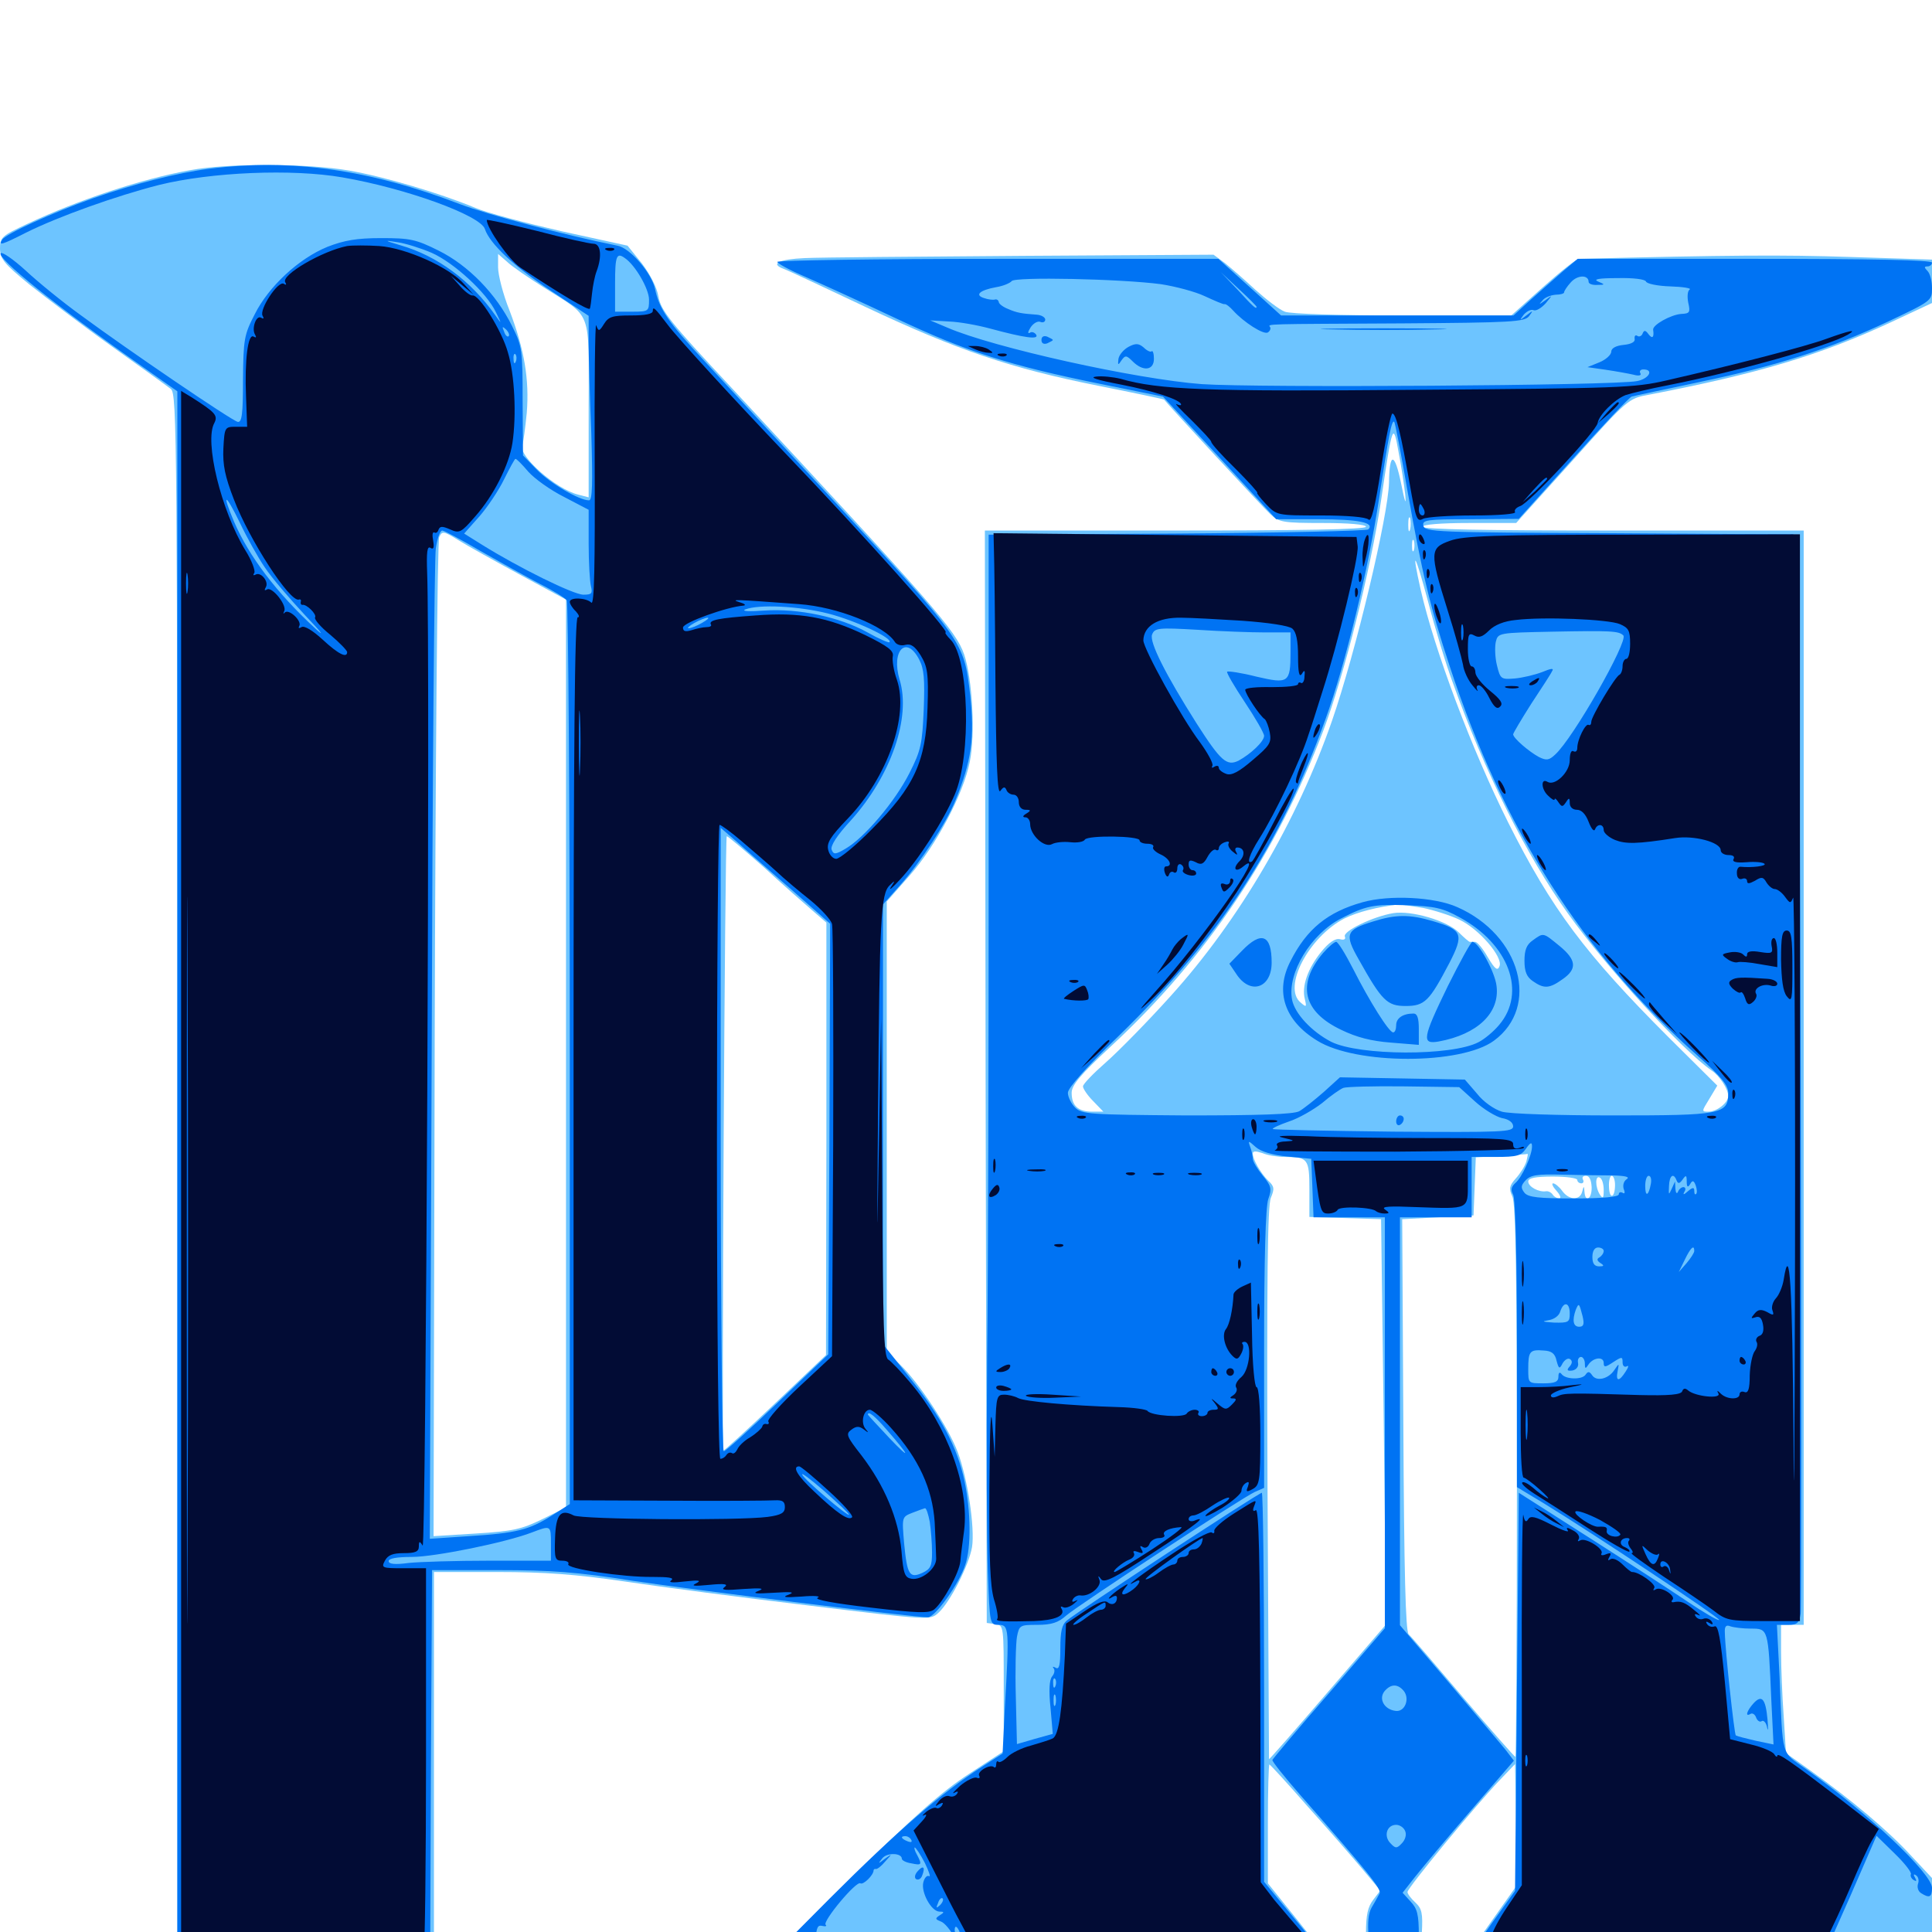 <svg xmlns="http://www.w3.org/2000/svg" viewBox="0 -1000 1000 1000">
	<path fill="#6dc4ff" d="M98.438 -911.914C73.438 -907.422 40.43 -896.484 14.258 -884.18C0.781 -877.93 0 -877.148 0 -871.289C0.195 -865.82 2.148 -863.477 15.234 -852.734C23.633 -846.094 42.578 -831.641 57.617 -820.898C72.656 -810.156 86.523 -800.195 88.477 -798.633C91.602 -795.898 91.797 -774.023 91.797 -389.453V16.797H158.203H224.609V-84.766V-186.328H257.227C282.031 -186.328 297.852 -185.156 323.242 -181.445C341.406 -178.711 384.57 -173.047 418.945 -168.945C481.445 -161.328 481.445 -161.328 485.742 -165.234C491.797 -170.703 501.562 -190.039 503.125 -199.219C504.688 -209.18 500.781 -234.961 495.703 -248.438C491.016 -260.938 475.586 -284.375 466.016 -293.555L458.984 -300.391V-416.797V-533.398L470.703 -546.68C484.375 -562.109 498.633 -588.867 501.953 -605.664C504.883 -619.727 503.32 -648.633 499.023 -661.328C494.727 -673.633 483.594 -686.328 378.711 -799.219C346.875 -833.203 341.992 -839.453 340.82 -846.484C340.039 -851.172 336.523 -858.008 332.227 -863.672L324.805 -872.852L290.82 -880.273C272.07 -884.57 251.953 -889.844 246.094 -892.383C227.734 -900 198.828 -908.594 180.664 -911.719C159.57 -915.43 118.164 -915.625 98.438 -911.914ZM281.25 -851.367C307.031 -834.961 304.688 -841.016 304.688 -788.281V-742.578L299.414 -743.945C287.891 -746.68 268.164 -764.062 270.312 -769.531C270.898 -770.898 271.875 -778.516 272.656 -786.328C274.023 -803.516 271.484 -818.945 263.672 -839.453C260.352 -847.656 257.812 -857.812 257.812 -861.523V-868.555L262.305 -864.648C264.648 -862.305 273.242 -856.445 281.25 -851.367ZM269.141 -702.539L292.969 -689.648V-454.688V-219.727L280.664 -213.672C269.922 -208.398 265.234 -207.422 246.289 -206.25L224.414 -204.883L225 -461.719C225.391 -602.93 226.367 -720.117 227.344 -722.07C228.906 -725.195 229.492 -725.195 237.109 -720.508C241.406 -717.773 255.859 -709.766 269.141 -702.539ZM395.312 -551.172C405.078 -542.188 416.406 -532.227 420.508 -528.711L427.734 -522.461V-410.547L427.539 -298.633L401.172 -273.633C386.523 -259.766 374.609 -248.828 374.414 -249.219C373.438 -250.977 375.195 -567.188 376.172 -567.188C376.758 -567.188 385.352 -559.961 395.312 -551.172ZM416.602 -866.406C403.125 -865.82 398.242 -863.477 405.859 -860.742C407.617 -860.156 426.758 -851.172 448.242 -841.016C495.508 -818.75 523.242 -809.375 568.164 -800.391C586.914 -796.68 602.539 -793.359 602.539 -793.164C603.906 -791.211 653.906 -737.109 657.617 -733.789C661.914 -729.688 664.258 -729.297 684.766 -729.297C698.242 -729.297 707.031 -728.516 707.031 -727.344C707.031 -725.977 672.852 -725.391 608.398 -725.391H509.766L510.156 -442.773L510.742 -159.961L515.234 -159.375C519.531 -158.789 519.531 -158.398 519.531 -126.172V-93.555L501.562 -81.836C487.695 -72.852 473.047 -59.961 440.039 -27.344C416.016 -3.711 396.484 16.016 396.484 16.602C396.484 17.188 532.227 17.773 698.242 17.773H1000V-5.078V-27.93L988.867 -39.844C977.148 -52.539 958.594 -68.164 937.305 -83.398L924.414 -92.578L923.242 -111.523C922.461 -122.07 921.875 -137.109 921.875 -144.922V-158.984H927.734H933.594V-442.188V-725.391H834.961C770.508 -725.391 736.328 -725.977 736.328 -727.344C736.328 -728.516 745.703 -729.297 760.547 -729.297H784.766L813.867 -761.523C842.578 -793.555 842.773 -793.75 853.516 -795.703C910.156 -806.641 941.602 -816.016 978.32 -833.008L1000 -843.164V-854.297V-865.625L957.617 -866.992C922.852 -868.164 894.922 -867.969 817.188 -866.016C816.016 -866.016 807.617 -859.375 798.633 -851.367L782.227 -836.719H726.172C693.75 -836.719 667.969 -837.5 665.039 -838.672C662.305 -839.648 655.469 -844.922 649.805 -850C644.141 -855.273 637.109 -861.328 633.984 -863.867L628.125 -868.164L529.492 -867.578C475 -867.188 424.219 -866.797 416.602 -866.406ZM727.344 -743.945C727.93 -737.891 727.148 -740.039 725.195 -749.805C721.875 -766.016 719.141 -766.211 718.945 -750.195C718.555 -733.203 701.758 -662.5 689.453 -626.953C671.484 -575.195 641.406 -523.633 605.859 -484.375C593.75 -470.898 578.516 -455.469 572.266 -450C565.82 -444.336 560.547 -438.867 560.547 -437.695C560.547 -436.523 562.891 -433.008 565.82 -430.078L571.094 -424.609H565.234C558.008 -424.609 554.688 -427.734 554.688 -434.375C554.688 -438.281 559.18 -443.75 575.195 -458.594C624.609 -504.492 660.742 -558.203 684.961 -621.875C695.703 -650.391 709.375 -704.492 714.844 -741.016C720.703 -780.859 721.094 -781.641 723.828 -766.406C725.195 -759.375 726.758 -749.414 727.344 -743.945ZM729.883 -725.977C729.297 -724.023 728.906 -725.195 728.906 -728.32C728.906 -731.641 729.297 -733.008 729.883 -731.836C730.273 -730.469 730.273 -727.734 729.883 -725.977ZM731.836 -715.234C731.25 -713.867 730.859 -714.844 730.859 -717.578C730.859 -720.312 731.25 -721.289 731.836 -720.117C732.227 -718.75 732.227 -716.406 731.836 -715.234ZM751.953 -646.68C768.164 -601.172 790.039 -557.031 811.719 -526.953C831.836 -498.828 870.703 -456.445 885.938 -445.898C890.039 -443.164 894.531 -436.328 894.531 -432.617C894.531 -429.297 888.672 -424.609 884.375 -424.609C880.664 -424.609 880.664 -424.609 884.766 -431.25L888.867 -438.086L863.672 -463.086C820.508 -506.25 803.125 -529.492 780.664 -574.219C761.914 -611.719 742.578 -663.086 735.352 -694.727C730.273 -717.383 732.422 -713.867 739.258 -688.281C742.773 -674.805 748.438 -656.055 751.953 -646.68ZM736.523 -530.078C742.188 -528.906 750.781 -526.172 755.273 -524.023C765.625 -519.141 777.93 -504.688 776.172 -500C775.195 -497.266 773.828 -498.242 770.117 -504.492C767.578 -508.984 764.648 -512.5 763.477 -512.5H760.742C760.352 -512.5 757.812 -514.648 755.078 -517.383C749.023 -523.438 730.469 -528.906 721.094 -527.344C710.547 -525.586 694.922 -517.969 696.094 -515.234C696.68 -513.867 695.703 -513.281 693.555 -513.867C691.211 -514.453 687.891 -512.305 683.789 -507.227C676.953 -498.828 673.633 -489.453 675.391 -482.812C676.367 -478.711 676.172 -478.516 673.242 -481.055C663.672 -488.867 677.344 -515.039 695.898 -524.609C702.539 -527.93 713.281 -530.664 723.828 -531.836C725 -531.836 730.664 -531.055 736.523 -530.078ZM665.039 -401.172C676.953 -401.172 677.734 -400.195 677.734 -384.375V-370.117L696.289 -369.531L714.844 -368.945L716.211 -264.062L717.383 -159.18L687.305 -124.219C670.703 -104.883 657.031 -89.258 656.836 -89.453C656.836 -89.453 656.445 -153.906 656.055 -232.227C655.664 -337.109 656.055 -376.172 657.812 -380.078C659.766 -384.766 659.57 -385.938 656.445 -388.867C652.539 -392.773 648.438 -399.805 648.438 -402.93C648.438 -404.297 650 -404.297 653.516 -403.125C656.25 -401.953 661.328 -401.172 665.039 -401.172ZM790.039 -398.828C789.258 -396.289 786.719 -392.383 784.57 -390.039C781.25 -386.328 780.859 -384.766 782.812 -380.664C784.57 -376.953 785.156 -337.305 785.156 -233.203C785.156 -154.688 784.766 -90.625 784.375 -90.625C783.984 -90.625 771.875 -104.297 757.422 -121.289C743.164 -138.086 730.469 -152.93 729.102 -154.102C727.539 -155.859 726.758 -185.547 726.367 -262.695L725.781 -368.945L744.141 -369.922L762.695 -370.898L763.281 -385.938L763.867 -400.977L776.953 -401.758C784.18 -402.148 790.234 -402.539 790.625 -402.734C791.016 -402.93 790.625 -401.172 790.039 -398.828ZM816.406 -389.258C816.406 -388.281 817.383 -387.5 818.555 -387.5C819.531 -387.5 819.922 -388.477 819.336 -389.453C818.75 -390.625 819.336 -391.406 820.898 -391.406C822.656 -391.406 823.633 -389.258 823.828 -385.547C824.023 -379.492 820.508 -377.148 820.117 -383.203C819.922 -386.328 819.727 -386.328 818.945 -383.203C817.773 -378.516 812.109 -378.711 808.594 -383.594C807.031 -385.742 804.883 -387.5 803.906 -387.5C802.93 -387.5 803.711 -385.742 805.664 -383.594C807.617 -381.445 808.203 -379.688 807.031 -379.688C805.859 -379.688 804.297 -380.664 803.711 -381.641C802.93 -382.812 801.367 -383.594 800.195 -383.398C796.484 -382.812 791.016 -385.742 791.016 -388.477C791.016 -390.234 794.727 -391.016 803.711 -391.016C810.742 -391.016 816.406 -390.234 816.406 -389.258ZM830.078 -383.984C830.078 -379.883 829.688 -379.297 828.125 -381.641C825.586 -385.547 825.586 -391.992 828.125 -390.43C829.297 -389.844 830.078 -386.914 830.078 -383.984ZM835.938 -386.719C835.938 -379.883 833.008 -378.906 832.812 -385.742C832.617 -388.867 833.398 -391.406 834.18 -391.406C835.156 -391.406 835.938 -389.258 835.938 -386.719ZM676.953 -64.844C687.695 -52.93 700.391 -38.281 705.469 -32.227L714.453 -21.484L710.742 -16.602C708.008 -13.086 707.031 -8.789 707.031 0.391V12.891L696.875 12.695H686.523L671.484 -6.25L656.25 -25.195V-56.055C656.25 -72.852 656.641 -86.719 657.031 -86.719C657.422 -86.719 666.406 -76.953 676.953 -64.844ZM772.07 -5.664L758.984 12.891H747.07H735.352L735.938 0.586C736.523 -9.766 735.938 -12.109 732.617 -15.234C730.273 -17.383 728.516 -19.727 728.516 -20.703C728.516 -22.852 763.672 -65.43 776.172 -78.516L784.18 -86.914L784.766 -55.469L785.156 -24.219Z"/>
	<path fill="#0073f3" d="M108.594 -912.695C91.797 -910.547 69.531 -904.883 47.852 -897.266C26.953 -889.844 2.93 -878.906 1.172 -875.977C-0.977 -872.656 0.977 -873.242 13.281 -879.492C30.078 -887.891 60.156 -898.633 82.422 -904.297C109.375 -910.938 151.172 -912.695 177.148 -908.203C210.156 -902.539 248.828 -888.477 250.977 -881.445C253.516 -873.828 266.211 -861.914 285.547 -849.219L304.688 -836.523V-823.438C304.688 -816.211 305.273 -794.727 306.055 -775.781C306.836 -749.805 306.641 -741.016 304.883 -741.016C299.805 -741.016 284.766 -749.805 277.93 -756.836L270.703 -764.258L270.508 -792.188C270.508 -818.75 270.312 -820.703 265.039 -831.25C256.836 -847.852 242.383 -862.695 226.953 -870.312C215.234 -876.172 212.109 -876.758 197.266 -876.758C184.57 -876.758 178.125 -875.586 169.531 -872.266C154.688 -866.211 139.062 -851.758 131.836 -837.305C126.367 -826.758 125.977 -824.414 125.781 -803.516C125.781 -785.547 125.195 -781.25 123.047 -781.641C119.727 -782.422 65.82 -819.141 41.992 -836.719C32.227 -843.75 19.336 -854.297 13.086 -860.156C6.836 -865.82 1.172 -869.727 0.391 -868.945C-1.953 -866.602 29.102 -841.602 71.875 -811.523L91.797 -797.461V-391.406V14.844H157.227H222.656L223.047 -86.328L223.633 -187.305H257.812C285.352 -187.305 298.828 -186.328 327.148 -181.836C359.766 -176.953 473.047 -162.891 480.273 -162.891C483.984 -162.891 496.484 -180.273 499.609 -190.039C502.734 -199.023 502.539 -217.578 499.219 -233.398C495.508 -250.977 487.109 -266.797 470.703 -287.109L457.031 -304.297V-417.969V-531.836L466.211 -542.188C476.562 -553.906 490.039 -574.414 494.531 -585.742C502.93 -606.055 504.492 -618.555 502.148 -640.234C498.828 -668.359 499.414 -667.578 427.93 -744.727C403.711 -770.898 375.195 -801.562 364.648 -813.086C345.898 -833.203 341.211 -840.039 339.062 -850.391C337.305 -858.594 326.172 -871.68 319.531 -872.852C292.188 -878.32 252.539 -888.867 238.086 -894.336C191.211 -912.305 150.781 -917.969 108.594 -912.695ZM223.438 -869.141C234.961 -864.062 251.953 -848.438 256.641 -838.477C259.766 -832.031 259.766 -832.031 256.445 -836.719C243.75 -854.688 226.367 -867.578 207.227 -873.047C198.633 -875.586 198.633 -875.781 205.859 -874.609C209.961 -874.023 217.969 -871.484 223.438 -869.141ZM323.438 -866.406C328.906 -862.695 335.938 -850.391 335.938 -844.922C335.938 -838.867 335.742 -838.672 327.148 -838.672H318.359V-853.32C318.359 -867.578 319.141 -869.531 323.438 -866.406ZM263.281 -825.977C262.695 -825.391 261.523 -826.367 260.938 -828.32C259.766 -831.055 259.961 -831.25 261.914 -829.492C263.281 -828.125 263.867 -826.562 263.281 -825.977ZM266.992 -812.891C266.406 -811.328 265.82 -811.914 265.82 -814.062C265.625 -816.211 266.211 -817.383 266.797 -816.602C267.383 -816.016 267.578 -814.258 266.992 -812.891ZM273.438 -755.859C276.758 -752.148 284.961 -746.289 291.992 -742.773L304.688 -736.133V-718.555C304.688 -708.984 305.273 -699.023 305.859 -696.68C306.836 -692.773 306.25 -692.188 301.953 -692.188C296.875 -692.188 268.75 -706.055 249.609 -717.969L240.234 -723.828L248.047 -732.617C252.344 -737.5 258.203 -746.289 260.938 -751.953C263.867 -757.812 266.406 -762.5 266.797 -762.5C267.383 -762.5 270.312 -759.57 273.438 -755.859ZM137.109 -706.25C140.43 -701.172 150 -690.039 158.008 -681.445C166.211 -672.852 168.555 -669.727 163.281 -674.609C143.164 -693.164 128.906 -711.914 121.094 -730.078C114.648 -745.312 116.602 -744.922 124.023 -729.688C127.734 -721.875 133.594 -711.328 137.109 -706.25ZM248.633 -714.844C258.594 -709.18 272.266 -701.562 279.297 -697.852C286.328 -694.336 292.578 -690.43 293.359 -689.258C294.141 -688.281 294.922 -582.422 294.922 -454.297V-221.484L285.742 -215.625C274.023 -208.203 267.578 -206.445 242.578 -204.883L222.461 -203.516L223.438 -455.273C223.828 -593.555 224.805 -710.938 225.586 -716.211C226.367 -721.289 227.734 -725.391 228.906 -725.391C229.883 -725.391 238.672 -720.703 248.633 -714.844ZM428.711 -682.422C442.578 -678.906 462.5 -669.531 460.352 -667.578C459.961 -667.188 454.883 -669.336 449.023 -672.656C434.57 -680.664 413.281 -685.156 395.703 -683.984C387.891 -683.398 383.594 -683.594 385.742 -684.57C392.969 -687.305 413.281 -686.328 428.711 -682.422ZM363.281 -677.539C360.547 -675.977 357.617 -674.805 356.445 -674.805C355.469 -674.805 356.641 -675.977 359.375 -677.539C362.109 -679.102 365.234 -680.273 366.211 -680.273C367.383 -680.273 366.016 -679.102 363.281 -677.539ZM475.781 -658.594C478.32 -653.711 478.711 -648.438 478.125 -632.812C477.344 -615.039 476.758 -611.719 470.703 -599.805C463.281 -585.156 447.461 -566.406 437.695 -560.742C432.422 -557.617 431.445 -557.617 430.469 -560.156C429.688 -562.109 433.203 -567.578 440.43 -575.391C461.133 -598.438 471.68 -628.516 465.625 -648.242C461.133 -663.281 469.141 -671.484 475.781 -658.594ZM409.961 -539.258L429.688 -521.875L429.297 -410.547L428.711 -299.023L402.539 -274.023C388.086 -260.156 375.586 -248.828 374.609 -248.828C373.828 -248.828 373.047 -321.484 373.047 -410.156V-571.484L381.641 -564.062C386.328 -559.766 399.219 -548.633 409.961 -539.258ZM458.789 -260.156C471.094 -246.094 471.875 -243.555 460.352 -255.664C454.297 -262.109 449.219 -267.578 449.219 -267.773C449.219 -269.922 452.734 -267.188 458.789 -260.156ZM439.453 -216.016C439.453 -214.453 416.211 -234.18 415.234 -236.719C414.648 -238.086 419.727 -234.18 426.758 -228.125C433.789 -221.875 439.453 -216.602 439.453 -216.016ZM403.711 -218.359C404.492 -219.141 404.102 -220.508 402.93 -221.68C401.562 -223.047 400.391 -223.047 399.609 -221.875C398.242 -219.531 401.953 -216.602 403.711 -218.359ZM392.578 -219.727C392.578 -221.68 304.102 -222.07 302.148 -220.117C298.242 -216.406 304.297 -215.625 340.625 -215.625C380.469 -215.625 392.578 -216.602 392.578 -219.727ZM481.25 -212.305C481.836 -208.203 482.422 -201.172 482.422 -196.484C482.422 -189.453 481.641 -187.891 477.539 -185.938C470.703 -182.812 469.531 -184.961 467.969 -201.172C466.797 -214.844 466.797 -214.844 472.266 -216.992C475.195 -218.164 478.125 -219.141 478.711 -219.336C479.492 -219.531 480.469 -216.211 481.25 -212.305ZM285.156 -200.977V-192.188H253.516C235.938 -192.188 216.992 -191.602 211.523 -191.016C204.297 -190.039 201.172 -190.43 201.172 -191.992C201.172 -193.359 205.469 -194.141 213.281 -194.141C225 -194.141 261.719 -201.562 275.391 -206.836C285.156 -210.547 285.156 -210.547 285.156 -200.977ZM238.281 -200C242.773 -201.367 242.578 -201.562 236.328 -201.562C232.617 -201.562 227.734 -200.977 225.586 -200C222.266 -198.633 222.656 -198.242 227.539 -198.438C230.859 -198.438 235.547 -199.219 238.281 -200ZM402.344 -864.453C402.344 -863.672 408.789 -860.156 416.602 -856.836C424.219 -853.516 445.703 -843.75 463.867 -835.156C500.781 -817.773 522.852 -810.742 570.117 -801.172L601.953 -794.727L631.25 -763.086L660.547 -731.25H682.422C703.125 -731.25 711.719 -729.492 708.203 -725.977C707.422 -725.195 662.891 -724.219 609.18 -723.828L511.719 -723.242V-552.93C511.719 -459.18 511.523 -344.336 510.938 -297.656C510.547 -250.977 510.742 -200.586 511.328 -185.938C512.305 -159.18 512.305 -158.984 516.992 -158.984C522.266 -158.984 522.461 -156.836 520.117 -116.211L518.945 -92.383L508.008 -85.352C487.5 -72.266 463.867 -51.758 429.688 -17.578L395.508 16.797H542.773H690.039L686.133 12.5C683.984 9.961 675.977 0.391 668.359 -8.984L654.297 -25.977V-126.562C654.297 -182.031 653.711 -227.344 653.125 -227.344C651.562 -227.344 557.031 -165.43 552.344 -161.328C549.609 -159.18 548.828 -155.469 548.828 -146.875C548.828 -138.086 548.242 -135.742 546.484 -136.719C545.117 -137.5 544.531 -137.5 545.312 -136.523C546.094 -135.742 545.898 -133.789 544.531 -132.227C543.164 -130.469 542.773 -125 543.75 -116.016L544.922 -102.539L535.742 -100L526.367 -97.266L525.781 -121.875C525.391 -135.352 525.781 -149.219 526.367 -152.734C527.539 -158.789 527.93 -158.984 536.914 -158.984C544.336 -158.984 547.852 -160.156 551.953 -163.867C558.594 -169.531 642.578 -224.609 649.414 -227.734L654.297 -229.883V-301.562C654.297 -348.438 655.078 -375.391 656.445 -379.297C658.398 -384.766 658.008 -386.133 653.516 -391.602C650.781 -394.922 648.438 -398.828 648.438 -400.195C648.438 -401.562 647.852 -404.492 647.07 -406.445C645.898 -409.766 646.094 -409.766 650 -406.25C652.734 -403.906 658.594 -402.148 666.406 -401.367L678.711 -400.195L679.297 -385.156L679.883 -369.922H698.242H716.797V-263.672V-157.227L688.086 -123.828C672.07 -105.469 658.984 -89.844 658.594 -89.062C658.398 -88.281 664.844 -80.273 672.852 -71.094C708.398 -30.664 715.234 -22.07 714.062 -19.922C713.281 -18.555 711.523 -15.234 709.961 -12.695C708.203 -9.57 707.812 -4.688 708.398 2.344C709.57 12.5 709.375 12.891 704.883 13.086C702.344 13.281 705.859 14.062 712.891 15.039C733.203 17.773 734.375 17.188 734.375 1.758C734.375 -8.984 733.594 -12.109 730.078 -15.82L725.977 -20.312L732.422 -28.516C736.133 -33.203 749.023 -48.633 761.328 -62.891L783.594 -88.672L779.102 -94.531C776.562 -97.656 763.281 -113.281 749.609 -129.492L724.609 -158.789V-264.258V-369.922H743.164H761.719V-385.547V-401.172H774.219C785.156 -401.172 787.305 -401.758 789.844 -405.469C792.188 -408.789 792.969 -408.984 792.969 -406.641C792.969 -401.953 787.695 -390.43 784.375 -387.695C782.227 -385.742 781.836 -384.18 783.203 -381.641C784.375 -379.492 785.156 -348.633 785.156 -304.102V-230.273L799.414 -221.68C825.586 -205.664 890.625 -162.305 889.844 -161.523C889.453 -160.938 882.031 -165.234 873.633 -170.898C865.234 -176.562 842.188 -191.602 822.266 -204.297L786.133 -227.344L785.156 -124.414L784.18 -21.289L772.266 -4.688C765.82 4.492 759.766 13.086 758.984 14.453C757.812 16.211 782.422 16.797 878.711 16.797C958.203 16.797 1000 16.211 1000 14.844C1000 13.672 989.258 12.891 971.875 12.891H943.75L957.617 -18.359L971.289 -49.805L980.664 -40.625C985.938 -35.547 989.648 -30.664 989.062 -29.883C988.672 -29.102 989.258 -27.734 990.43 -26.953C991.992 -25.977 992.188 -26.367 991.211 -28.125C990.234 -29.688 990.43 -30.273 991.797 -29.297C992.969 -28.516 993.359 -26.562 992.773 -25C992.188 -23.242 992.773 -21.094 994.336 -20.117C998.633 -17.383 1000 -17.969 1000 -22.852C1000 -30.273 966.211 -62.109 934.766 -84.375C921.68 -93.75 922.852 -89.258 921.094 -132.227L919.727 -158.984H925.586C930.273 -158.984 931.25 -159.961 932.031 -164.844C932.422 -167.969 932.422 -294.922 932.031 -447.07C931.25 -699.805 930.859 -723.438 927.93 -723.438C926.172 -723.438 882.617 -723.633 831.055 -724.023C743.555 -724.414 737.305 -724.609 736.719 -727.93C736.133 -730.859 738.281 -731.25 761.133 -731.25L786.133 -731.445L814.258 -762.695C829.688 -779.883 843.359 -794.336 844.531 -794.727C845.703 -795.117 861.719 -798.438 880.078 -802.344C920.117 -810.742 946.875 -819.336 977.344 -833.594C999.609 -844.141 1000 -844.336 1000 -850.781C1000 -854.492 999.023 -858.398 997.656 -859.766C995.898 -861.523 995.898 -862.109 997.656 -862.109C999.023 -862.109 1000 -863.086 1000 -864.062C1000 -865.43 968.164 -866.016 908.203 -866.016H816.602L809.18 -859.766C805.078 -856.25 797.656 -849.609 792.578 -845.117L783.398 -836.719H723.242H663.086L646.875 -851.367L630.664 -866.016H516.602C453.711 -866.016 402.344 -865.234 402.344 -864.453ZM650.391 -841.211C650.391 -839.648 648.633 -841.211 640.625 -850L631.836 -859.18L641.211 -850.391C646.289 -845.703 650.391 -841.602 650.391 -841.211ZM822.266 -854.102C822.266 -853.125 824.219 -852.344 826.758 -852.539C830.859 -852.539 830.859 -852.734 827.148 -854.297C824.414 -855.469 827.539 -856.055 837.305 -856.055C845.312 -856.25 851.562 -855.469 851.953 -854.297C852.344 -853.125 858.008 -851.953 864.648 -851.758C871.094 -851.562 875.586 -850.781 874.609 -850.195C873.438 -849.414 873.242 -846.484 873.828 -843.359C875 -838.281 874.609 -837.695 870.117 -837.5C864.844 -837.109 855.273 -831.836 855.664 -829.297C856.25 -825.391 855.273 -824.414 853.32 -826.953C851.758 -829.102 850.977 -829.297 850.195 -827.344C849.805 -826.172 848.438 -825.391 847.461 -826.172C846.484 -826.758 845.898 -826.172 846.094 -824.609C846.484 -823.047 844.336 -821.875 840.43 -821.484C836.328 -821.094 833.984 -819.727 833.984 -817.969C833.984 -816.406 831.25 -813.867 827.93 -812.5L821.68 -809.961L831.25 -808.594C836.523 -807.812 842.969 -806.641 845.508 -806.055C848.242 -805.273 849.805 -805.664 849.023 -806.836C848.438 -807.812 849.023 -808.789 850.586 -808.789C856.25 -808.789 853.516 -803.906 847.266 -802.734C835.352 -800.391 650.586 -799.219 622.07 -801.172C588.086 -803.711 514.062 -820.117 490.234 -830.469L481.445 -834.18L491.211 -833.594C496.68 -833.398 506.25 -831.641 512.695 -829.883C530.078 -825.195 537.891 -824.023 536.328 -826.758C535.547 -827.93 533.984 -828.516 533.008 -827.734C531.836 -827.148 532.031 -828.32 533.398 -830.469C534.766 -832.617 537.109 -833.984 538.477 -833.398C539.844 -832.812 541.016 -833.398 541.016 -834.57C541.016 -835.742 539.062 -836.914 536.719 -837.109C528.711 -837.695 526.367 -838.086 521.875 -840.039C519.336 -841.016 517.188 -842.578 516.992 -843.555C516.797 -844.727 515.82 -845.312 514.844 -844.922C514.062 -844.727 511.523 -844.922 509.375 -845.703C504.297 -847.266 507.031 -849.805 515.625 -851.367C519.336 -851.953 522.852 -853.516 523.633 -854.492C525 -856.836 579.883 -855.664 600.781 -852.93C608.398 -851.758 618.75 -849.023 623.633 -846.68C628.711 -844.336 633.203 -842.383 633.789 -842.578C634.57 -842.773 636.523 -841.211 638.281 -839.258C643.75 -833.203 654.102 -826.562 656.25 -827.93C657.422 -828.711 657.812 -829.883 657.422 -830.664C656.25 -832.422 653.125 -832.227 725.977 -832.617C782.422 -833.008 789.062 -833.398 791.406 -836.328C793.75 -839.453 793.555 -839.453 790.039 -836.719C786.523 -833.984 786.328 -833.984 788.672 -837.109C790.234 -838.867 792.383 -840.039 793.75 -839.453C795.117 -838.867 797.852 -840.625 800 -842.969C803.711 -847.461 803.711 -847.461 799.805 -844.531C796.484 -842.188 796.289 -842.188 798.438 -844.531C799.609 -846.094 802.734 -847.266 805.273 -847.461C807.617 -847.461 809.57 -848.047 809.57 -848.633C809.57 -849.414 811.133 -851.758 813.086 -853.906C816.602 -857.812 822.266 -857.812 822.266 -854.102ZM458.398 -846.289C451.562 -849.609 445.117 -852.344 444.141 -852.344C442.188 -852.148 454.688 -845.312 464.453 -841.211C475.195 -836.719 471.289 -840.039 458.398 -846.289ZM955.078 -831.055C959.961 -833.789 954.492 -832.812 948.242 -829.883C943.359 -827.539 943.164 -827.148 947.266 -828.125C950 -828.906 953.516 -830.078 955.078 -831.055ZM864.648 -827.734C865.43 -828.32 864.258 -828.906 862.109 -828.711C859.961 -828.711 859.375 -828.125 860.938 -827.539C862.305 -826.953 864.062 -827.148 864.648 -827.734ZM895.898 -814.062C896.68 -814.648 895.508 -815.234 893.359 -815.039C891.211 -815.039 890.625 -814.453 892.188 -813.867C893.555 -813.281 895.312 -813.477 895.898 -814.062ZM888.086 -812.109C888.867 -812.695 887.695 -813.281 885.547 -813.086C883.398 -813.086 882.812 -812.5 884.375 -811.914C885.742 -811.328 887.5 -811.523 888.086 -812.109ZM870.508 -808.203C871.289 -808.789 870.117 -809.375 867.969 -809.18C865.82 -809.18 865.234 -808.594 866.797 -808.008C868.164 -807.422 869.922 -807.617 870.508 -808.203ZM861.914 -806.055C863.086 -806.641 862.109 -807.031 859.375 -807.031C856.641 -807.031 855.664 -806.641 857.031 -806.055C858.203 -805.664 860.547 -805.664 861.914 -806.055ZM728.516 -745.898C736.133 -702.93 740.039 -686.523 750.391 -655.078C777.93 -571.094 819.141 -506.25 878.516 -453.711C891.211 -442.383 894.531 -438.281 894.531 -434.18C894.531 -423.242 891.016 -422.656 834.961 -422.656C806.836 -422.656 781.055 -423.438 777.344 -424.609C773.438 -425.781 767.773 -429.688 764.453 -433.984L758.203 -441.211L725.977 -441.797L693.555 -442.383L685.156 -434.766C680.469 -430.664 674.805 -426.172 672.461 -424.805C669.336 -423.242 651.953 -422.656 614.062 -422.656C563.672 -423.047 559.961 -423.242 556.445 -426.758C554.492 -428.711 552.734 -432.227 552.734 -434.375C552.734 -436.914 562.5 -447.852 579.102 -463.867C631.445 -514.844 662.695 -562.695 686.133 -627.93C696.484 -656.445 708.398 -705.859 713.867 -742.383C718.75 -774.414 720.312 -783.008 721.68 -781.641C722.07 -781.25 725.195 -765.234 728.516 -745.898ZM654.883 -672.656H667.969V-662.5C667.969 -646.484 666.992 -645.898 650.195 -649.805C642.578 -651.758 635.742 -652.734 635.156 -652.344C634.766 -651.758 638.867 -644.727 644.336 -636.523C649.805 -628.32 654.297 -620.508 654.297 -619.141C654.297 -616.211 647.461 -609.766 641.016 -606.25C634.961 -603.32 631.836 -606.055 619.336 -625.586C603.125 -651.172 594.922 -667.578 596.289 -671.484C597.656 -675 599.414 -675.195 619.727 -674.023C631.641 -673.242 647.461 -672.656 654.883 -672.656ZM840.234 -671.094C842.969 -668.359 814.258 -617.773 804.883 -609.375C801.758 -606.445 800.391 -606.25 796.484 -608.203C791.406 -610.938 783.203 -617.969 783.203 -619.922C783.203 -620.508 787.5 -627.734 792.578 -635.742C797.852 -643.75 802.734 -651.172 803.32 -652.539C804.492 -654.297 802.93 -654.102 798.242 -652.148C794.727 -650.781 788.281 -649.219 784.18 -648.828C776.953 -648.242 776.562 -648.438 774.805 -655.664C773.828 -659.57 773.633 -665.039 774.219 -667.773C775.391 -672.461 775.586 -672.461 803.32 -673.047C833.984 -673.633 837.891 -673.438 840.234 -671.094ZM763.477 -429.883C767.969 -425.781 774.219 -422.07 777.344 -421.289C781.055 -420.703 783.203 -418.945 783.203 -416.992C783.203 -414.062 777.93 -413.867 721.289 -414.258C687.305 -414.648 659.18 -415.234 658.789 -415.625C658.398 -416.016 662.109 -417.773 667.188 -419.531C672.07 -421.094 679.883 -425.586 684.375 -429.102C688.672 -432.812 693.75 -436.328 695.312 -436.914C696.875 -437.5 711.133 -437.891 726.758 -437.695L755.273 -437.305ZM834.961 -391.602C841.406 -391.406 843.75 -390.82 841.992 -389.648C840.43 -388.672 839.844 -386.523 840.43 -384.57C841.211 -382.812 841.016 -381.836 839.844 -382.617C838.672 -383.203 837.891 -382.812 837.891 -381.836C837.891 -380.469 829.688 -379.688 814.648 -379.688C796.289 -379.688 791.016 -380.273 789.062 -382.617C787.109 -385.156 787.109 -386.328 789.648 -389.062C792.188 -391.797 795.703 -392.383 808.984 -391.992C817.969 -391.797 829.688 -391.602 834.961 -391.602ZM570.898 -389.648C568.945 -389.648 558.008 -390.039 546.484 -390.625C525 -391.406 521.68 -390.43 525.195 -383.984C526.758 -381.055 529.883 -380.469 543.75 -380.078C555.859 -379.883 560.547 -380.469 560.547 -382.227C560.547 -383.789 561.328 -383.398 562.5 -381.641C564.258 -379.102 564.453 -379.102 564.453 -381.641C564.453 -383.594 565.039 -383.789 566.016 -382.422C568.555 -378.32 574.219 -380.078 574.219 -384.961C574.219 -387.891 573.047 -389.453 570.898 -389.648ZM577.539 -382.227C577.93 -383.984 577.93 -387.109 577.539 -389.062C576.953 -390.82 576.562 -389.258 576.562 -385.547C576.562 -381.836 576.953 -380.273 577.539 -382.227ZM854.492 -387.305C853.32 -380.859 851.562 -380.273 851.562 -386.133C851.562 -389.062 852.344 -391.406 853.32 -391.406C854.492 -391.406 854.883 -389.453 854.492 -387.305ZM867.773 -389.062C868.555 -387.109 869.336 -387.305 870.898 -389.453C872.656 -391.992 873.047 -391.797 873.047 -388.477C873.047 -385.547 873.633 -385.156 874.805 -387.109C875.977 -389.258 876.758 -389.062 877.734 -386.328C878.32 -384.57 878.516 -382.617 877.93 -382.031C877.344 -381.445 876.953 -382.031 876.953 -383.594C876.953 -385.547 876.172 -385.547 873.633 -383.398C871.484 -381.445 870.898 -381.445 871.875 -383.203C872.656 -384.375 872.461 -385.547 871.289 -385.547C870.312 -385.547 868.945 -384.375 868.555 -383.203C867.969 -381.836 867.383 -382.422 867.188 -384.57L866.992 -388.477L865.234 -384.57C863.672 -381.25 863.672 -381.445 863.867 -386.133C864.062 -391.602 866.211 -393.164 867.773 -389.062ZM584.57 -385.547C585.156 -387.695 585.156 -389.453 584.766 -389.453C583.398 -389.453 581.445 -383.594 582.422 -382.422C583.008 -381.836 583.984 -383.203 584.57 -385.547ZM599.805 -387.109C599.414 -391.992 595.703 -389.258 595.703 -384.18C595.703 -379.883 596.094 -379.297 597.656 -381.641C598.828 -383.594 599.609 -383.789 599.609 -382.227C599.609 -380.859 600.586 -379.688 601.562 -379.688C602.734 -379.688 603.516 -381.055 603.516 -382.812C603.516 -384.375 604.492 -385.156 605.469 -384.57C606.641 -383.984 607.422 -384.18 607.422 -385.156C607.422 -388.086 601.953 -389.453 600.781 -386.914C600.195 -385.156 599.805 -385.156 599.805 -387.109ZM613.477 -387.695C612.305 -385.938 611.523 -385.742 610.742 -387.305C609.961 -388.867 609.766 -388.867 610.156 -387.305C610.352 -385.938 612.5 -384.57 614.844 -384.18C617.969 -383.789 619.141 -384.57 619.141 -387.109C619.141 -389.844 618.75 -390.039 617.188 -387.5C615.43 -384.961 615.234 -384.961 615.234 -387.5C615.234 -389.844 614.844 -390.039 613.477 -387.695ZM626.953 -387.5C626.953 -385.547 626.367 -385.547 624.023 -387.5C621.68 -389.453 621.094 -389.258 621.094 -386.719C621.094 -384.766 622.07 -383.984 623.047 -384.57C624.219 -385.156 625 -384.57 625 -383.203C625 -381.641 625.977 -382.031 627.148 -384.18C628.32 -386.133 628.711 -388.281 628.125 -388.867C627.539 -389.648 626.953 -389.062 626.953 -387.5ZM639.453 -387.891C638.867 -388.672 638.086 -389.453 637.695 -389.453C637.305 -389.453 636.523 -388.672 635.938 -387.891C635.352 -386.914 636.133 -386.133 637.695 -386.133C639.258 -386.133 640.039 -386.914 639.453 -387.891ZM647.461 -387.5C646.875 -388.672 645.508 -389.453 644.336 -389.453C641.602 -389.453 642.188 -388.086 645.703 -386.719C647.266 -386.133 648.047 -386.328 647.461 -387.5ZM821.094 -350.586C821.484 -354.688 811.523 -354.297 808.984 -350.195C807.031 -347.07 807.227 -346.484 810.352 -346.484C812.5 -346.484 814.648 -347.656 815.039 -349.023C815.625 -350.391 816.211 -350 816.211 -348.047C816.406 -346.094 817.383 -344.531 818.359 -344.531C820.117 -344.531 820.703 -345.508 821.094 -350.586ZM830.078 -352.539C830.078 -351.367 829.102 -350 827.93 -349.219C826.367 -348.438 826.562 -347.461 828.32 -346.289C830.469 -344.922 830.273 -344.531 827.734 -344.531C825.195 -344.531 824.219 -346.094 824.219 -349.414C824.219 -352.539 825.391 -354.297 827.148 -354.297C828.711 -354.297 830.078 -353.516 830.078 -352.539ZM843.555 -351.562C843.75 -354.492 832.422 -354.102 831.25 -350.977C829.883 -347.656 832.031 -342.383 833.984 -343.555C834.961 -344.141 835.156 -346.484 834.766 -349.023C834.375 -351.367 834.375 -352.148 835.156 -350.781C835.742 -349.609 837.305 -349.023 838.281 -349.609C839.648 -350.391 839.844 -350 839.062 -348.828C838.281 -347.461 838.281 -345.508 839.062 -344.141C840.43 -341.992 843.359 -346.484 843.555 -351.562ZM849.805 -348.828C851.172 -349.219 850.977 -350.391 849.023 -351.953C846.68 -353.906 846.094 -353.516 845.312 -349.414C844.531 -346.094 845.117 -344.531 847.07 -344.531C848.633 -344.531 849.414 -345.312 848.828 -346.289C848.047 -347.266 848.633 -348.438 849.805 -348.828ZM870.117 -351.953C869.336 -352.734 864.453 -353.516 859.18 -353.516C851.562 -353.711 850 -353.32 851.562 -351.367C852.734 -350 852.93 -347.266 852.148 -345.508C851.367 -342.969 851.562 -342.383 853.125 -343.359C854.492 -344.141 855.469 -346.094 855.469 -347.656C855.469 -349.219 857.422 -350.391 860.156 -350.391C864.062 -350.391 864.648 -349.609 863.672 -346.094L862.695 -341.992L866.992 -346.289C869.531 -348.828 870.898 -351.367 870.117 -351.953ZM876.953 -352.539C876.953 -351.562 875.195 -348.828 873.047 -346.289L868.945 -341.602L872.07 -348.047C875 -354.102 876.953 -356.055 876.953 -352.539ZM531.25 -346.289C531.25 -352.93 526.758 -354.883 524.609 -349.219C523.828 -347.461 523.633 -345.898 523.828 -345.703C524.219 -345.508 525.977 -344.141 527.93 -342.773C530.859 -340.43 531.25 -340.82 531.25 -346.289ZM541.016 -350.391C541.016 -354.102 535.352 -352.344 534.18 -348.242C532.422 -342.773 533.398 -342.188 546.875 -341.406C556.641 -341.016 558.594 -341.406 558.594 -344.141C558.594 -346.68 558.984 -346.68 561.523 -343.359C564.258 -339.648 564.258 -339.648 564.453 -343.555L564.648 -347.461L566.406 -343.555C567.383 -341.406 568.164 -340.82 568.164 -342.188C568.359 -343.359 569.336 -344.531 570.508 -344.531C571.484 -344.531 571.875 -343.75 571.289 -342.578C570.703 -341.602 571.094 -340.625 572.07 -340.625C573.242 -340.625 574.219 -342.969 574.219 -346.094C574.219 -350.586 573.438 -351.367 568.359 -351.758C565.039 -351.953 562.5 -351.367 562.5 -350.391C562.5 -349.219 560.547 -349.414 558.398 -350.781C554.883 -352.93 553.906 -352.93 553.125 -350.586C552.344 -348.438 551.953 -348.438 550.586 -350.586C549.219 -352.734 548.242 -352.93 544.922 -350.781C542.578 -349.414 541.016 -349.219 541.016 -350.391ZM580.078 -345.312C580.078 -348.047 579.297 -350.781 578.125 -351.367C576.953 -352.148 576.172 -350 576.172 -346.68C576.172 -343.359 577.148 -340.625 578.125 -340.625C579.297 -340.625 580.078 -342.773 580.078 -345.312ZM590.43 -348.828C589.648 -346.875 588.672 -347.266 586.914 -349.805C584.766 -352.734 584.18 -352.93 583.398 -350.391C581.055 -343.555 583.984 -336.719 586.523 -343.164C587.305 -344.922 588.086 -344.922 589.453 -342.773C590.82 -341.016 591.211 -341.797 591.211 -345.703C591.211 -348.828 590.82 -350.195 590.43 -348.828ZM595.898 -345.898C597.266 -347.266 597.852 -348.828 597.266 -349.414C596.68 -350 595.508 -349.023 594.922 -347.07C593.75 -344.336 593.945 -344.141 595.898 -345.898ZM812.5 -320.117C812.5 -315.625 811.914 -315.234 804.297 -315.43C798.633 -315.82 797.656 -316.016 801.172 -316.602C804.297 -316.992 807.031 -318.945 807.617 -321.289C809.375 -326.562 812.5 -325.977 812.5 -320.117ZM819.141 -318.75C820.117 -314.648 819.727 -313.281 817.383 -313.281C814.258 -313.281 813.672 -316.602 815.625 -322.07C817.188 -325.781 817.383 -325.586 819.141 -318.75ZM827.148 -321.094C827.734 -322.266 827.539 -323.047 826.562 -323.047C825.586 -323.047 824.219 -320.898 823.828 -318.164C823.047 -314.844 823.633 -313.281 825.586 -313.281C827.148 -313.281 827.734 -314.258 827.148 -315.234C826.562 -316.406 826.953 -317.188 827.93 -317.188C829.102 -317.188 830.078 -316.406 830.078 -315.234C830.078 -314.258 831.055 -313.281 832.227 -313.281C833.398 -313.281 833.789 -314.844 833.203 -316.797C832.031 -319.922 832.227 -319.922 834.766 -316.797C838.086 -312.305 838.867 -312.305 839.062 -317.773C839.258 -321.094 838.281 -322.07 834.766 -322.266C832.227 -322.461 830.078 -321.875 830.078 -320.898C830.078 -319.922 829.102 -319.141 827.93 -319.141C826.953 -319.141 826.562 -320.117 827.148 -321.094ZM847.656 -321.289C847.656 -322.852 843.945 -324.023 843.555 -322.656C842.188 -317.578 842.188 -313.281 843.945 -313.281C844.922 -313.281 845.508 -314.062 844.727 -315.039C844.141 -316.016 844.531 -317.383 845.703 -318.164C846.68 -318.75 847.656 -320.117 847.656 -321.289ZM855.273 -317.383C855.469 -322.852 850.586 -324.414 848.633 -319.727C846.875 -314.648 847.656 -312.109 850 -316.211C852.148 -319.922 852.148 -319.922 853.711 -316.211C855.078 -312.891 855.273 -312.891 855.273 -317.383ZM863.281 -321.094C863.281 -322.266 862.891 -323.047 862.5 -323.047C861.914 -323.047 860.938 -322.266 860.352 -321.094C859.766 -320.117 860.156 -319.141 861.133 -319.141C862.305 -319.141 863.281 -320.117 863.281 -321.094ZM565.625 -318.75C559.961 -318.555 554.492 -318.945 553.32 -319.727C552.148 -320.508 550.781 -320.508 550.195 -319.922C549.609 -319.336 545.898 -318.75 542.188 -318.75C538.281 -318.75 534.961 -317.969 534.961 -316.992C533.984 -311.328 534.766 -310.742 545.312 -310.352C555.273 -310.156 556.641 -310.547 557.227 -314.062C558.008 -317.578 558.203 -317.383 558.398 -313.281C558.789 -308.789 558.984 -308.594 560.547 -312.305C561.719 -315.234 562.305 -315.43 562.305 -313.086C562.5 -310.938 564.453 -309.961 568.359 -309.961C571.68 -309.961 574.219 -310.547 574.414 -311.133C574.414 -311.719 574.805 -313.867 575.195 -315.625C575.586 -318.359 574.219 -318.75 565.625 -318.75ZM530.469 -314.258C530.859 -320.117 529.102 -320.508 524.414 -315.234C522.461 -313.086 521.875 -311.328 523.047 -311.328C524.219 -311.328 526.172 -310.938 527.734 -310.352C529.297 -309.766 530.273 -310.938 530.469 -314.258ZM581.445 -315.234C581.055 -320.898 578.125 -319.922 578.125 -314.062C578.125 -311.328 578.906 -309.57 579.883 -310.352C581.055 -310.938 581.641 -313.086 581.445 -315.234ZM587.695 -313.867C590.039 -316.602 589.844 -317.188 587.109 -317.188C585.156 -317.188 583.984 -315.625 583.984 -312.891C583.984 -310.547 584.18 -309.18 584.57 -309.57C584.766 -309.961 586.328 -311.914 587.695 -313.867ZM805.664 -295.703C806.836 -291.406 807.227 -291.211 808.789 -294.336C809.961 -296.289 811.719 -297.266 812.695 -296.484C813.867 -295.703 813.867 -294.336 812.5 -292.773C810.742 -290.82 811.133 -290.234 813.867 -290.625C815.82 -291.016 817.188 -292.578 816.797 -294.531C816.406 -296.289 817.188 -297.656 818.359 -297.656C819.336 -297.656 820.312 -296.094 820.312 -294.336C820.312 -291.406 820.703 -291.406 822.07 -293.555C824.609 -297.461 830.078 -298.047 830.078 -294.531C830.078 -292.188 830.859 -292.188 834.961 -294.922C839.453 -297.852 839.844 -297.852 839.844 -294.922C839.844 -292.969 840.82 -292.188 841.992 -292.773C843.164 -293.555 842.969 -292.383 841.406 -290.039C838.086 -284.766 836.133 -284.766 837.305 -290.43C838.086 -294.531 838.086 -294.531 835.547 -290.82C832.422 -286.133 826.172 -284.766 824.023 -288.281C822.656 -290.234 821.875 -290.234 820.703 -288.477C818.945 -285.742 810.156 -285.938 808.203 -288.867C807.227 -290.039 806.641 -289.453 806.641 -287.5C806.641 -284.766 804.883 -283.984 798.828 -283.984C791.016 -283.984 791.016 -283.984 791.016 -291.406C791.016 -300.586 791.797 -301.562 799.023 -300.977C803.125 -300.781 804.883 -299.414 805.664 -295.703ZM846.875 -284.375C847.461 -285.156 847.656 -288.086 847.266 -291.211L846.68 -296.68L845.117 -291.016C843.555 -285.742 844.531 -282.227 846.875 -284.375ZM858.008 -287.109C858.594 -288.281 858.008 -291.016 856.445 -292.969C853.906 -296.484 853.711 -296.484 851.953 -291.797C850.977 -289.062 850.586 -286.133 851.367 -284.961C851.953 -283.984 852.93 -285.742 853.32 -288.867C854.102 -294.531 854.102 -294.531 855.273 -289.844C856.055 -287.109 857.227 -285.938 858.008 -287.109ZM864.844 -290.82C864.844 -293.555 864.062 -295.703 863.086 -295.703C862.109 -295.703 861.328 -292.969 861.328 -289.648C861.328 -286.523 862.109 -284.18 863.086 -284.766C864.062 -285.352 864.844 -288.086 864.844 -290.82ZM544.922 -290.625C537.891 -290.625 531.641 -291.406 531.055 -292.188C529.492 -294.531 527.344 -291.797 527.344 -287.695C527.344 -282.617 532.422 -280.664 546.484 -280.273L558.789 -279.883L558.203 -285.352C557.617 -290.82 557.422 -290.82 544.922 -290.625ZM566.602 -288.477C563.086 -292.969 562.5 -292.773 562.5 -286.328C562.5 -282.617 563.477 -280.664 565.43 -280.664C566.992 -280.664 568.359 -281.445 568.359 -282.422C568.359 -283.203 567.578 -283.984 566.406 -283.984C565.43 -283.984 564.453 -284.961 564.453 -286.133C564.453 -287.109 565.625 -287.5 566.992 -286.719C568.555 -285.742 568.555 -286.328 566.602 -288.477ZM522.656 -285.547C524.414 -286.523 525 -287.891 524.023 -288.477C521.875 -289.844 516.211 -286.523 517.969 -284.961C518.75 -284.18 520.703 -284.375 522.656 -285.547ZM574.219 -283.984C574.219 -287.305 573.438 -289.844 572.266 -289.844C571.289 -289.844 570.312 -287.305 570.312 -283.984C570.312 -280.859 571.289 -278.125 572.266 -278.125C573.438 -278.125 574.219 -280.859 574.219 -283.984ZM582.227 -285.938C581.25 -285.938 580.078 -286.914 579.688 -288.281C579.102 -289.844 578.516 -289.648 577.734 -287.695C577.148 -286.328 577.148 -283.789 577.734 -282.227C578.516 -280.078 578.906 -280.078 580.273 -282.227C581.641 -284.375 582.031 -284.18 582.031 -281.25C582.031 -278.125 582.422 -278.125 585.156 -280.273C587.695 -282.227 588.477 -282.227 589.648 -280.273C590.82 -278.516 591.602 -279.297 592.188 -282.617C592.969 -286.523 592.383 -287.109 589.453 -286.328C587.5 -285.938 585.938 -286.523 585.938 -287.695C585.938 -288.867 584.961 -289.844 583.789 -289.844C582.812 -289.844 582.422 -289.062 583.008 -287.891C583.594 -286.914 583.398 -285.938 582.227 -285.938ZM906.25 -157.031C915.234 -157.031 915.234 -157.227 916.797 -120.703L917.969 -97.07L908.594 -99.023C903.516 -100.195 899.023 -101.367 898.438 -101.758C897.656 -102.539 892.969 -145.312 892.773 -154.883C892.578 -158.203 893.359 -159.18 895.703 -158.203C897.461 -157.617 902.148 -157.031 906.25 -157.031ZM546.289 -127.344C545.703 -125.781 545.117 -126.367 545.117 -128.516C544.922 -130.664 545.508 -131.836 546.094 -131.055C546.68 -130.469 546.875 -128.711 546.289 -127.344ZM726.562 -124.805C729.883 -120.703 727.148 -113.672 722.266 -114.453C716.406 -115.234 713.477 -120.703 716.602 -124.609C719.922 -128.516 723.438 -128.516 726.562 -124.805ZM546.289 -117.578C545.703 -116.211 545.312 -117.188 545.312 -119.922C545.312 -122.656 545.703 -123.633 546.289 -122.461C546.68 -121.094 546.68 -118.75 546.289 -117.578ZM727.344 -52.148C728.125 -50.391 727.344 -47.656 725.586 -45.898C723.047 -43.164 722.266 -43.164 719.727 -45.898C716.016 -49.609 717.773 -55.469 722.656 -55.469C724.609 -55.469 726.758 -53.906 727.344 -52.148ZM471.68 -47.656C472.266 -46.484 471.484 -46.289 469.922 -46.875C466.406 -48.242 465.82 -49.609 468.555 -49.609C469.727 -49.609 471.094 -48.828 471.68 -47.656ZM478.711 -35.742C480.859 -31.25 481.836 -28.32 480.859 -28.906C479.883 -29.492 478.516 -28.125 477.93 -25.781C476.562 -20.703 482.031 -10.547 486.328 -10.547C488.867 -10.547 488.867 -10.156 486.328 -8.594C483.984 -7.031 483.984 -6.641 486.914 -5.469C488.867 -4.883 492.188 -0.781 494.336 3.32C498.242 11.328 500.781 13.477 498.828 7.422C497.852 4.688 498.047 4.492 499.805 7.031C500.977 8.594 501.953 10.547 501.953 11.328C501.953 12.305 482.227 12.891 458.203 12.891C416.602 12.891 414.258 12.695 414.648 9.18C414.844 6.836 416.016 5.859 418.359 6.641C420.703 7.227 421.875 6.445 422.07 4.297C422.656 -2.734 423.242 -3.711 425.781 -3.125C427.344 -2.734 428.125 -3.125 427.344 -3.711C425.586 -5.469 443.164 -26.562 445.312 -25.195C446.875 -24.219 452.148 -29.492 452.148 -31.836C452.148 -32.422 452.734 -32.812 453.32 -32.617C454.102 -32.422 456.25 -34.18 458.203 -36.523C461.914 -40.625 461.914 -40.625 458.008 -37.891C454.492 -35.156 454.297 -35.156 456.641 -38.086C458.984 -41.211 466.797 -41.016 466.797 -37.891C466.797 -37.109 468.945 -35.938 471.68 -35.547C477.148 -34.375 477.344 -34.766 474.609 -40.039C473.438 -41.992 473.047 -43.75 473.438 -43.75C474.023 -43.75 476.367 -40.234 478.711 -35.742ZM486.523 -13.867C484.57 -12.109 484.375 -12.305 485.547 -15.039C486.133 -16.992 487.305 -17.969 487.891 -17.383C488.477 -16.797 487.891 -15.234 486.523 -13.867ZM496.875 0.391C497.461 1.953 497.266 2.734 496.094 2.148C494.922 1.562 494.141 0.195 494.141 -0.977C494.141 -3.711 495.508 -3.125 496.875 0.391ZM690.039 -829.492C675.195 -829.688 686.914 -830.078 715.82 -830.078C744.922 -830.078 757.031 -829.688 742.773 -829.492C728.711 -829.102 704.883 -829.102 690.039 -829.492ZM539.062 -824.023C539.062 -822.266 540.234 -821.68 541.992 -822.266C543.555 -823.047 544.922 -823.633 544.922 -824.023C544.922 -824.414 543.555 -825 541.992 -825.781C540.234 -826.367 539.062 -825.781 539.062 -824.023ZM584.18 -820.508C581.641 -819.141 579.297 -816.406 578.906 -814.258C578.516 -810.938 578.711 -810.742 580.469 -813.477C582.422 -816.211 583.008 -816.211 586.328 -812.891C591.602 -807.617 597.266 -808.203 597.266 -814.258C597.266 -816.992 596.68 -818.75 596.094 -818.164C595.508 -817.578 593.555 -818.555 591.992 -820.117C589.453 -822.266 587.891 -822.461 584.18 -820.508ZM705.273 -533.008C687.109 -527.93 676.367 -519.141 667.969 -502.539C659.766 -486.719 664.844 -471.68 681.836 -461.328C701.953 -448.828 756.25 -448.828 773.242 -461.328C797.266 -478.906 787.109 -516.016 754.297 -530.469C742.578 -535.742 719.141 -536.914 705.273 -533.008ZM755.469 -525.195C781.055 -511.328 790.234 -486.328 775.977 -469.531C773.242 -466.211 768.359 -462.109 765.234 -460.547C751.367 -453.32 703.711 -453.516 689.062 -460.742C678.906 -466.016 670.117 -475.391 668.75 -482.617C666.211 -496.289 678.516 -516.602 694.141 -524.609C707.031 -531.25 710.938 -532.031 728.516 -531.445C742.578 -530.859 746.68 -530.078 755.469 -525.195ZM710.742 -523.047C696.68 -518.75 695.703 -516.602 703.32 -503.32C715.234 -482.031 717.969 -479.297 727.539 -479.297C737.5 -479.297 739.844 -481.836 750.195 -501.562C757.812 -516.406 757.031 -518.75 741.602 -523.242C729.688 -526.758 722.461 -526.758 710.742 -523.047ZM684.766 -506.641C671.094 -490.43 674.414 -476.367 694.141 -466.992C702.148 -463.086 709.766 -461.133 719.922 -460.352L734.375 -459.18V-467.383C734.375 -473.047 733.594 -475.391 731.641 -475.391C726.172 -475.391 722.656 -473.047 722.656 -469.336C722.656 -467.383 722.07 -465.625 721.094 -465.625C718.945 -465.625 708.789 -481.836 700.391 -498.438C696.484 -506.055 692.578 -512.5 691.602 -512.5C690.625 -512.5 687.5 -509.766 684.766 -506.641ZM749.414 -489.648C736.133 -462.305 735.742 -459.375 744.727 -460.938C764.844 -464.648 776.367 -475.781 774.609 -489.648C773.828 -496.875 765.234 -512.5 762.109 -512.5C761.328 -512.5 755.664 -502.148 749.414 -489.648ZM793.359 -513.281C790.234 -511.133 789.062 -508.398 789.062 -502.734C789.062 -497.07 790.234 -494.336 793.359 -492.188C799.219 -488.086 801.953 -488.281 808.789 -493.164C816.406 -498.438 816.016 -503.125 807.227 -510.352C798.633 -517.383 799.023 -517.383 793.359 -513.281ZM642.773 -507.812L636.328 -501.172L640.43 -495.117C647.656 -484.961 658.203 -488.867 658.203 -501.758C658.203 -516.211 652.93 -518.359 642.773 -507.812ZM722.656 -419.531C722.656 -417.969 723.633 -417.188 724.609 -417.773C725.781 -418.359 726.562 -419.727 726.562 -420.898C726.562 -421.875 725.781 -422.656 724.609 -422.656C723.633 -422.656 722.656 -421.289 722.656 -419.531ZM544.922 -315.234C544.922 -314.258 545.898 -313.281 547.07 -313.281C548.047 -313.281 548.438 -314.258 547.852 -315.234C547.266 -316.406 546.289 -317.188 545.703 -317.188C545.312 -317.188 544.922 -316.406 544.922 -315.234ZM569.336 -313.281C569.922 -312.305 570.898 -311.328 571.484 -311.328C571.875 -311.328 572.266 -312.305 572.266 -313.281C572.266 -314.453 571.289 -315.234 570.117 -315.234C569.141 -315.234 568.75 -314.453 569.336 -313.281ZM907.617 -118.359C904.102 -114.453 903.125 -111.133 906.055 -112.891C907.031 -113.477 908.398 -112.695 908.984 -110.938C909.57 -109.375 910.938 -108.398 911.914 -109.18C912.891 -109.766 914.258 -108.203 914.648 -105.859C915.234 -103.32 915.234 -105.273 914.844 -110.156C913.867 -120.703 911.914 -123.047 907.617 -118.359ZM474.805 -31.25C473.438 -29.688 473.242 -27.93 474.219 -27.344C475.391 -26.758 476.758 -27.539 477.344 -29.297C479.102 -33.789 477.734 -34.766 474.805 -31.25Z"/>
	<path fill="#020c35" d="M251.953 -886.133C251.953 -881.836 263.672 -865.234 269.336 -861.523C289.844 -847.852 304.688 -839.062 305.273 -840.234C305.664 -841.016 306.055 -844.531 306.445 -848.242C306.836 -851.953 307.812 -857.031 308.789 -859.57C311.719 -867.383 310.938 -873.828 307.227 -873.828C305.273 -873.828 291.992 -876.758 277.93 -880.469C263.672 -883.984 251.953 -886.523 251.953 -886.133ZM179.688 -872.656C166.797 -870.117 145.312 -857.617 147.656 -853.906C148.438 -852.539 148.047 -852.344 146.875 -853.125C143.945 -854.883 133.984 -839.648 135.938 -836.523C136.719 -835.156 136.523 -834.766 135.156 -835.547C132.617 -837.109 130.078 -829.883 132.031 -826.758C132.812 -825.391 132.617 -825 131.25 -825.781C128.32 -827.539 126.562 -813.477 127.344 -794.727L127.93 -779.102H122.07C116.406 -779.102 116.211 -778.906 115.625 -767.969C115.234 -759.375 116.406 -753.516 121.094 -741.406C129.102 -720.508 150 -688.281 154.688 -689.648C155.469 -690.039 156.055 -689.453 155.664 -688.477C155.469 -687.5 155.859 -686.914 156.445 -686.914C158.594 -687.5 164.062 -682.031 163.086 -680.469C162.5 -679.492 166.016 -675.391 170.898 -671.484C175.781 -667.383 179.688 -663.281 179.688 -662.5C179.688 -659.18 175.195 -661.328 166.992 -668.945C161.914 -673.633 157.422 -676.367 156.055 -675.391C154.688 -674.609 154.297 -674.805 154.883 -675.977C156.445 -678.516 149.609 -684.961 147.461 -683.008C146.68 -682.031 146.484 -682.422 147.07 -683.594C148.828 -686.523 140.82 -696.484 138.281 -694.922C136.914 -694.141 136.719 -694.531 137.5 -695.898C139.453 -698.828 134.961 -704.297 132.227 -702.539C131.055 -701.953 130.859 -702.344 131.641 -703.516C132.227 -704.688 130.273 -709.961 126.953 -715.234C114.453 -735.742 105.664 -771.68 110.938 -781.055C112.891 -784.961 111.523 -786.523 99.219 -794.336L93.75 -797.656V-392.578V12.695L156.055 12.891C207.617 12.891 218.555 12.5 219.336 10.352C219.922 8.789 220.508 -36.523 220.508 -90.43V-188.281H208.789C197.656 -188.281 197.266 -188.477 199.219 -192.188C200.781 -195.117 203.32 -196.094 208.984 -196.094C215.039 -196.094 216.797 -196.875 216.797 -199.609C216.797 -202.344 217.188 -202.539 218.75 -200C220.508 -197.266 222.656 -663.477 221.094 -703.516C220.703 -714.258 221.094 -717.578 222.852 -716.406C224.414 -715.43 224.805 -716.602 224.219 -720.117C223.633 -723.047 223.828 -724.805 224.805 -724.414C225.586 -723.828 226.562 -724.414 226.953 -725.781C227.734 -727.734 228.906 -727.734 233.008 -725.977C237.695 -723.828 238.672 -724.219 245.898 -732.617C255.469 -743.359 263.477 -759.18 265.234 -770.703C267.383 -784.961 266.406 -806.055 262.891 -817.578C259.766 -828.906 247.852 -847.852 244.531 -847.07C243.555 -846.875 240.625 -849.023 238.086 -851.953L233.398 -857.227L239.258 -852.344L245.117 -847.461L240.234 -852.93C232.812 -861.523 210.156 -871.68 196.289 -872.656C189.844 -873.047 182.422 -873.047 179.688 -872.656ZM97.07 -693.75C96.68 -691.211 96.289 -693.164 96.289 -698.047C96.289 -702.93 96.68 -704.883 97.07 -702.539C97.461 -700 97.461 -696.094 97.07 -693.75ZM97.07 -195.703C96.875 -111.523 96.68 -179.883 96.68 -347.461C96.68 -515.039 96.875 -583.789 97.07 -500.391C97.461 -416.992 97.461 -279.883 97.07 -195.703ZM314.062 -870.508C312.5 -871.094 313.086 -871.68 315.234 -871.68C317.383 -871.875 318.555 -871.289 317.773 -870.703C317.188 -870.117 315.43 -869.922 314.062 -870.508ZM337.891 -839.062C337.891 -837.5 334.18 -836.719 326.562 -836.719C317.188 -836.719 315.039 -836.133 312.695 -832.422C310.156 -828.32 309.766 -828.32 308.594 -831.641C308.008 -833.594 307.617 -801.758 307.812 -760.547C308.008 -707.227 307.617 -686.523 306.055 -688.086C303.516 -690.625 294.922 -691.016 294.922 -688.477C294.922 -687.5 296.289 -685.156 298.047 -683.594C299.609 -681.836 300.195 -680.469 299.023 -680.469C297.461 -680.469 296.875 -613.086 296.875 -451.953V-223.438L346.289 -223.242C373.242 -223.047 397.852 -223.242 400.977 -223.438C405.078 -223.633 406.25 -222.852 406.25 -219.922C406.25 -216.992 404.492 -215.82 397.266 -214.844C382.422 -212.891 300.977 -213.477 296.875 -215.625C290.234 -219.141 287.695 -216.211 287.305 -203.906C286.914 -193.164 287.305 -192.188 291.016 -192.188C293.359 -192.188 294.727 -191.406 294.141 -190.43C292.578 -188.086 322.461 -183.594 337.695 -183.789C345.898 -183.789 349.219 -183.398 347.461 -182.031C345.703 -180.859 348.242 -180.664 354.492 -181.445C361.719 -182.227 363.281 -182.031 360.352 -180.469C357.422 -179.102 359.18 -178.906 367.188 -179.688C375.195 -180.469 377.148 -180.078 375 -178.516C372.852 -176.953 375.391 -176.758 384.766 -177.539C393.945 -178.125 396.094 -177.93 392.578 -176.562C389.062 -175.195 391.016 -175 400.391 -175.586C409.766 -176.172 411.719 -175.977 408.203 -174.609C404.492 -173.242 406.25 -173.047 415.039 -173.633C421.484 -174.219 425.195 -173.828 423.242 -173.047C421.094 -172.07 431.445 -170.117 450.195 -167.969C474.805 -165.039 481.055 -164.844 483.594 -166.992C488.281 -170.898 496.484 -185.938 497.07 -191.797C497.266 -194.727 498.242 -201.953 499.023 -207.812C501.758 -230.273 490.43 -261.719 471.289 -284.18C466.406 -290.039 461.133 -295.508 459.766 -296.289C457.422 -297.656 457.031 -313.477 456.641 -385.156L456.055 -472.461L454.883 -406.055C453.906 -349.805 453.906 -353.125 454.492 -427.539C455.273 -524.609 455.859 -537.5 460.547 -541.797C463.281 -544.531 463.477 -544.336 461.133 -540.82C459.766 -538.672 461.914 -540.43 465.82 -544.727C475.195 -554.688 488.281 -575 494.141 -588.672C502.93 -608.984 501.562 -659.375 491.992 -668.945C490.039 -670.898 488.867 -672.656 489.453 -672.656C491.992 -672.656 446.875 -723.242 406.445 -765.43C381.25 -791.797 350.195 -825.586 345.508 -832.031C338.867 -840.82 337.891 -841.602 337.891 -839.062ZM406.836 -690.82C410.156 -691.211 407.422 -691.602 400.391 -691.602C393.359 -691.602 390.625 -691.211 394.141 -690.82C397.461 -690.43 403.32 -690.43 406.836 -690.82ZM429.688 -689.062C429.688 -689.453 427.93 -690.234 425.781 -690.82C423.633 -691.406 421.875 -691.016 421.875 -690.039C421.875 -689.062 423.633 -688.281 425.781 -688.281C427.93 -688.281 429.688 -688.672 429.688 -689.062ZM413.477 -687.305C433.398 -685.938 458.203 -675.977 463.281 -667.578C464.258 -666.211 466.602 -665.625 468.555 -666.211C471.484 -666.992 473.633 -665.43 476.562 -660.742C480.078 -654.883 480.664 -651.562 480.078 -633.594C479.297 -605.859 473.242 -592.773 451.367 -570.898C442.969 -562.305 434.57 -555.469 432.812 -555.469C431.25 -555.469 429.297 -557.422 428.711 -559.961C427.734 -563.672 429.688 -566.797 438.867 -576.367C459.375 -597.656 470.508 -629.492 464.258 -648.047C462.5 -652.93 461.719 -658.398 462.109 -660.352C462.695 -663.086 459.766 -665.43 447.852 -671.289C428.32 -680.664 414.062 -683.203 391.016 -681.445C372.07 -680.078 366.602 -679.102 367.969 -676.758C368.555 -675.977 367.383 -675.391 365.625 -675.391C363.867 -675.391 360.352 -674.609 358.008 -673.828C354.688 -672.852 353.516 -673.242 353.516 -675.195C353.516 -677.734 376.367 -685.938 384.766 -686.523C386.328 -686.719 385.547 -687.5 382.812 -688.281C377.93 -689.844 379.297 -689.844 413.477 -687.305ZM409.766 -679.102C412.695 -679.492 410.156 -679.883 404.297 -679.883C398.438 -679.883 395.898 -679.492 399.023 -679.102C401.953 -678.711 406.641 -678.711 409.766 -679.102ZM364.258 -672.656C365.82 -675 365.039 -675 361.328 -672.656C359.57 -671.484 359.375 -670.703 360.742 -670.703C361.914 -670.703 363.672 -671.68 364.258 -672.656ZM300.195 -601.953C300 -594.141 299.609 -600 299.609 -615.039C299.609 -630.078 299.805 -636.523 300.195 -629.297C300.586 -622.07 300.586 -609.766 300.195 -601.953ZM383.594 -564.844C389.062 -560.156 397.07 -553.32 401.367 -549.414C405.664 -545.312 413.867 -538.477 419.531 -533.984C425 -529.492 430.078 -524.023 430.664 -521.68C431.25 -519.336 431.445 -467.969 431.25 -407.617L430.664 -298.047L413.477 -282.031C404.102 -273.242 397.07 -265.234 397.656 -264.258C398.242 -263.281 397.852 -262.695 396.875 -262.891C395.703 -263.281 394.727 -262.695 394.531 -261.523C394.141 -260.547 391.406 -258.008 388.281 -256.055C385.156 -254.297 382.227 -251.367 381.641 -249.805C380.859 -248.242 379.688 -247.266 378.906 -247.852C377.93 -248.438 376.758 -248.047 375.977 -246.875C375.391 -245.898 374.023 -244.922 372.852 -244.922C371.875 -244.922 371.094 -307.812 371.094 -408.984C371.094 -499.219 371.68 -573.047 372.461 -573.047C373.242 -573.047 378.32 -569.336 383.594 -564.844ZM461.328 -260.742C475.586 -244.922 482.617 -229.492 483.789 -212.109C484.18 -203.711 484.57 -195.312 484.57 -193.164C484.57 -188.086 477.148 -182.031 471.875 -182.812C468.359 -183.398 467.578 -185.156 466.602 -197.266C465.039 -214.062 457.812 -231.055 445.898 -246.68C438.086 -256.641 437.695 -257.812 440.625 -259.961C443.164 -261.914 444.727 -261.914 447.07 -260.156C449.609 -258.203 449.805 -258.203 448.047 -260.352C445.312 -263.477 446.875 -270.312 450.195 -270.312C451.562 -270.312 456.641 -266.016 461.328 -260.742ZM428.711 -228.516C436.328 -221.68 441.797 -215.43 441.016 -214.648C439.258 -212.695 433.203 -216.797 421.484 -227.93C412.891 -235.938 409.766 -241.016 413.672 -241.016C414.453 -241.016 421.289 -235.352 428.711 -228.516ZM945.312 -824.609C934.766 -820.703 897.656 -811.133 862.695 -803.125C845.898 -799.219 837.695 -799.023 733.398 -798.242C623.828 -797.266 599.805 -798.242 580.078 -803.906C576.172 -804.883 570.508 -805.469 567.383 -805.078C563.477 -804.688 567.773 -803.32 580.078 -800.977C597.266 -797.656 611.328 -792.969 611.328 -790.625C611.328 -790.039 610.156 -790.234 608.984 -790.82C607.617 -791.602 611.133 -787.891 616.797 -782.422C622.266 -776.953 626.953 -772.07 626.953 -771.289C626.953 -770.312 632.617 -764.062 639.453 -757.422C646.289 -750.586 651.367 -744.922 650.781 -744.922C650.195 -744.922 652.148 -742.383 655.273 -739.062C660.938 -733.203 660.938 -733.203 683.594 -733.203C697.07 -733.203 707.031 -732.422 708.398 -731.055C709.766 -729.688 711.719 -737.305 714.844 -757.422C717.188 -773.047 719.922 -785.938 720.703 -785.938C722.656 -785.938 725.195 -774.805 729.688 -749.414C732.812 -731.445 733.398 -729.688 736.523 -731.445C738.477 -732.422 750.195 -733.203 762.695 -733.203C776.172 -733.203 784.961 -733.984 784.18 -734.961C783.594 -735.938 784.766 -737.305 786.914 -738.086C791.406 -739.453 826.367 -776.953 826.953 -781.055C827.539 -785.156 835.547 -793.164 841.406 -795.508C844.336 -796.484 854.102 -798.828 863.281 -800.586C898.047 -807.422 946.289 -820.898 956.445 -826.758C961.719 -829.883 957.227 -828.906 945.312 -824.609ZM800.781 -752.148C800.781 -751.758 797.852 -749.023 794.531 -745.703L788.086 -740.039L793.75 -746.484C799.219 -752.344 800.781 -753.711 800.781 -752.148ZM710.352 -742.578C710.938 -743.945 710.742 -745.703 710.156 -746.289C709.57 -747.07 708.984 -745.898 709.18 -743.75C709.18 -741.602 709.766 -741.016 710.352 -742.578ZM737.109 -736.133C737.695 -734.57 737.305 -733.203 736.328 -733.203C735.156 -733.203 734.375 -734.57 734.375 -736.133C734.375 -737.695 734.766 -739.062 735.156 -739.062C735.547 -739.062 736.328 -737.695 737.109 -736.133ZM504.883 -819.141C507.031 -818.164 510.156 -817.383 511.719 -817.383C514.258 -817.188 514.258 -817.383 511.719 -819.141C510.156 -820.117 507.031 -820.898 504.883 -820.898H500.977ZM517.188 -815.82C515.625 -816.406 516.211 -816.992 518.359 -816.992C520.508 -817.188 521.68 -816.602 520.898 -816.016C520.312 -815.43 518.555 -815.234 517.188 -815.82ZM831.836 -786.523L827.148 -781.055L832.617 -785.742C837.5 -790.234 838.867 -791.797 837.305 -791.797C836.914 -791.797 834.57 -789.453 831.836 -786.523ZM514.453 -715.43C514.648 -710.742 515.039 -680.078 515.234 -647.266C515.625 -604.688 516.211 -588.477 517.773 -590.625C519.336 -592.773 520.117 -592.969 520.898 -591.211C521.289 -589.844 523.047 -588.672 524.609 -588.672C526.172 -588.672 527.344 -586.914 527.344 -584.766C527.344 -582.422 528.711 -580.859 530.859 -580.859C533.594 -580.859 533.789 -580.469 531.25 -578.906C529.297 -577.734 529.102 -576.953 530.859 -576.953C532.031 -576.953 533.203 -575.391 533.203 -573.438C533.203 -567.773 540.625 -560.938 544.531 -563.086C546.289 -564.062 550.586 -564.453 554.102 -564.062C557.617 -563.672 560.938 -564.258 561.523 -565.43C563.086 -567.773 589.844 -567.383 589.844 -565.039C589.844 -564.062 591.602 -563.281 593.945 -563.281C596.094 -563.281 597.461 -562.5 596.875 -561.523C596.289 -560.742 598.047 -558.984 600.586 -557.812C605.469 -555.664 607.227 -551.562 603.516 -551.562C602.539 -551.562 602.344 -550 602.93 -548.242C603.711 -546.094 604.492 -545.703 605.078 -547.266C605.469 -548.633 606.641 -549.219 607.617 -548.438C608.594 -547.852 609.375 -548.828 609.375 -550.586C609.375 -552.344 610.352 -553.125 611.328 -552.539C612.5 -551.758 612.891 -550.586 612.305 -549.609C611.719 -548.828 613.086 -547.656 615.234 -547.07C617.383 -546.484 619.141 -546.875 619.141 -547.852C619.141 -548.828 618.359 -549.609 617.188 -549.609C616.211 -549.609 615.234 -550.977 615.234 -552.539C615.234 -554.883 616.016 -555.078 618.945 -553.711C621.68 -552.148 623.047 -552.734 625 -556.445C626.367 -558.984 628.32 -560.742 629.297 -560.156C630.078 -559.57 630.859 -559.961 630.859 -560.938C630.859 -562.109 632.227 -563.477 633.984 -564.062C635.547 -564.648 636.523 -564.453 635.938 -563.477C635.352 -562.5 636.328 -560.547 638.086 -559.18C640.43 -557.227 640.82 -557.227 639.844 -558.984C639.062 -560.156 639.258 -561.328 640.43 -561.328C644.141 -561.328 644.727 -557.422 641.602 -554.297C637.695 -550.391 639.453 -548.047 643.555 -551.562C656.836 -562.5 622.656 -514.062 597.656 -486.328C588.867 -476.367 588.477 -475.781 595.508 -482.227C607.227 -493.164 625.391 -516.016 640.039 -538.086C653.32 -558.594 670.898 -590.234 669.531 -591.797C668.945 -592.188 664.258 -584.18 658.984 -573.828C653.711 -563.477 648.828 -554.688 648.047 -554.102C644.922 -552.344 646.68 -557.812 651.758 -565.82C660.156 -579.102 673.242 -606.641 677.344 -619.922C678.711 -623.633 681.836 -633.789 684.57 -642.383C692.578 -667.188 703.32 -711.719 702.734 -717.188L702.148 -722.07L608.203 -723.047L514.258 -724.023ZM642.969 -678.711C656.445 -677.734 667.188 -676.172 668.945 -674.609C670.898 -672.852 671.875 -668.555 671.875 -660.156C671.875 -651.953 672.461 -649.219 673.828 -651.172C675.195 -653.516 675.586 -653.125 675.195 -649.805C675.195 -647.461 674.219 -646.094 673.438 -646.484C672.656 -647.07 671.875 -646.68 671.875 -645.898C671.875 -644.922 665.82 -644.336 658.203 -644.336C650.781 -644.531 644.531 -643.945 644.531 -642.969C644.531 -640.82 652.148 -629.297 654.688 -627.734C655.469 -626.953 656.641 -624.023 657.227 -620.898C658.203 -615.625 657.227 -614.062 648.438 -606.641C641.406 -600.586 637.5 -598.438 634.766 -599.414C632.617 -600.195 630.859 -601.562 630.859 -602.539C630.859 -603.711 629.883 -603.906 628.516 -603.125C627.344 -602.344 626.953 -602.539 627.539 -603.711C628.125 -604.688 625.195 -610.156 621.094 -615.82C611.719 -628.125 591.797 -664.258 591.797 -668.555C591.992 -675.977 599.219 -680.469 611.328 -680.273C616.211 -680.273 630.469 -679.492 642.969 -678.711ZM706.445 -720.703C705.664 -718.75 705.078 -714.453 705.273 -711.133C705.469 -705.078 705.469 -705.078 707.227 -712.5C709.18 -720.898 708.594 -726.562 706.445 -720.703ZM734.375 -721.68C734.375 -720.508 735.156 -719.141 736.328 -718.555C737.5 -717.969 737.695 -718.75 737.109 -720.312C735.742 -723.828 734.375 -724.414 734.375 -721.68ZM750.586 -720.117C740.039 -716.406 739.844 -714.258 749.219 -684.375C753.125 -672.07 756.641 -659.18 757.227 -656.055C757.617 -652.734 759.961 -647.852 762.109 -645.312C764.258 -642.578 765.43 -641.602 764.648 -642.969C764.062 -644.141 764.258 -645.312 765.43 -645.312C766.602 -645.312 769.141 -642.383 770.898 -638.672C773.438 -633.789 775 -632.617 776.562 -634.375C778.125 -635.938 776.562 -638.086 771.289 -642.383C767.188 -645.703 763.867 -649.805 763.672 -651.758C763.672 -653.516 762.891 -655.078 761.719 -655.078C760.742 -655.078 759.766 -658.984 759.766 -663.867C759.766 -671.68 760.156 -672.656 763.086 -671.094C765.43 -669.727 767.383 -670.312 770.703 -673.633C773.633 -676.562 778.516 -678.516 784.57 -679.102C798.828 -680.859 832.422 -679.492 838.477 -676.953C842.969 -675 843.75 -673.633 843.75 -666.797C843.75 -662.5 842.969 -658.984 841.797 -658.984C840.82 -658.984 839.844 -657.227 839.844 -655.273C839.844 -653.125 839.062 -651.172 838.281 -650.781C836.133 -650 823.633 -629.102 823.633 -626.367C823.633 -625 823.047 -624.414 822.266 -624.805C820.703 -625.781 816.406 -617.188 816.406 -612.891C816.406 -611.328 815.625 -610.547 814.453 -611.133C813.281 -611.914 812.5 -609.961 812.5 -606.445C812.5 -600.391 804.883 -592.969 800.977 -595.312C797.461 -597.461 797.656 -591.602 801.172 -588.281C803.125 -586.328 804.688 -585.352 804.688 -586.328C804.688 -587.109 805.664 -586.328 806.641 -584.766C808.398 -582.227 808.789 -582.227 810.547 -584.766C812.109 -587.305 812.5 -587.109 812.5 -584.375C812.5 -582.227 814.062 -580.859 816.211 -580.859C818.555 -580.859 820.703 -578.711 822.266 -574.609C823.633 -571.094 825 -569.336 825.586 -570.703C826.758 -573.828 830.078 -573.633 830.078 -570.312C830.078 -568.945 832.617 -566.602 835.938 -565.234C841.406 -563.086 847.266 -563.086 866.992 -566.211C876.758 -567.773 890.625 -564.062 890.625 -559.961C890.625 -558.594 892.383 -557.422 894.727 -557.422C897.07 -557.422 898.047 -556.641 897.266 -555.273C896.484 -553.906 898.633 -553.32 903.906 -553.711C908.398 -554.102 912.5 -553.711 913.281 -552.93C914.648 -551.758 906.641 -550.781 900.977 -551.367C899.805 -551.562 898.828 -550 899.023 -547.852C899.023 -545.703 900.195 -544.531 901.758 -545.117C903.125 -545.703 904.297 -545.117 904.297 -543.945C904.297 -542.383 905.469 -542.578 908.398 -544.141C911.719 -546.289 912.695 -546.094 914.258 -543.359C915.43 -541.406 917.383 -539.844 918.555 -539.844C919.922 -539.844 922.266 -538.086 923.828 -535.938C926.562 -532.227 926.758 -532.227 928.125 -535.352C928.711 -537.305 929.297 -454.492 929.102 -351.367C928.906 -248.242 928.516 -204.492 928.32 -254.297C927.734 -335.938 926.367 -357.617 923.242 -337.695C922.656 -333.984 920.703 -329.492 919.141 -327.93C917.578 -326.172 916.797 -323.438 917.383 -321.875C918.359 -319.141 917.969 -318.945 914.648 -320.898C911.523 -322.461 909.961 -322.266 908.203 -320.117C906.055 -317.578 906.25 -317.383 908.594 -318.164C910.742 -318.945 911.914 -317.773 912.5 -314.453C913.086 -311.328 912.5 -309.18 910.742 -308.594C909.18 -308.008 908.594 -306.445 909.18 -305.469C909.961 -304.297 909.375 -302.148 908.203 -300.586C907.031 -299.023 905.859 -293.555 905.664 -288.281C905.664 -281.055 904.883 -278.711 902.93 -279.492C901.562 -280.078 900.391 -279.492 900.391 -278.32C900.391 -275.391 893.945 -275.586 890.82 -278.516C888.867 -280.469 888.477 -280.469 889.453 -278.711C891.016 -275.781 877.539 -277.148 873.828 -280.273C872.266 -281.641 871.289 -281.445 870.703 -279.883C870.117 -278.125 864.062 -277.539 848.438 -277.93C811.719 -279.102 809.57 -278.906 806.25 -277.344C804.102 -276.367 802.734 -276.562 802.734 -277.734C802.734 -278.711 806.836 -280.664 812.109 -281.836C820.508 -283.594 820.508 -283.789 813.477 -283.008C809.18 -282.422 801.562 -282.031 796.484 -282.031H787.109V-258.594C787.109 -245.703 787.695 -235.156 788.672 -235.156C789.453 -235.156 793.164 -232.422 796.875 -229.102C800.586 -225.781 802.344 -223.828 800.781 -224.609C799.219 -225.391 795.898 -227.734 793.555 -229.883C791.016 -232.031 788.477 -233.398 787.891 -232.617C787.305 -232.031 790.039 -229.492 794.336 -226.758C798.438 -224.219 810.938 -216.211 822.07 -208.984C833.203 -201.758 842.773 -196.289 843.359 -196.875C843.75 -197.461 842.773 -198.438 841.016 -199.219C837.695 -200.391 838.477 -203.906 842.188 -203.906C843.359 -203.906 843.75 -203.32 843.164 -202.539C842.383 -201.953 842.773 -200.195 843.945 -198.633C845.117 -197.266 845.508 -196.094 844.531 -196.094C843.555 -196.094 851.172 -190.625 861.328 -183.789C871.484 -177.148 883.008 -169.336 886.914 -166.406C893.359 -161.328 895.117 -160.938 912.695 -160.938H931.641V-442.188V-723.438L845.312 -723.242C773.633 -723.242 757.422 -722.656 750.586 -720.117ZM757.227 -669.336C756.641 -667.383 756.25 -668.945 756.25 -672.656C756.25 -676.367 756.641 -677.93 757.227 -676.172C757.617 -674.219 757.617 -671.094 757.227 -669.336ZM790.43 -256.25C790.039 -252.734 789.648 -255.469 789.648 -262.5C789.648 -269.531 790.039 -272.266 790.43 -268.945C790.82 -265.43 790.82 -259.57 790.43 -256.25ZM812.891 -220.703C811.914 -220.117 810.352 -220.703 809.961 -221.875C809.18 -223.633 808.789 -223.828 808.789 -222.07C808.594 -218.75 811.914 -217.188 813.672 -219.727C814.453 -221.094 814.258 -221.484 812.891 -220.703ZM838.672 -205.664C837.305 -203.516 831.055 -205.078 831.641 -207.617C832.031 -209.57 831.25 -209.961 827.148 -209.766C824.023 -209.57 814.453 -216.016 815.43 -217.578C816.016 -218.555 821.68 -216.602 828.125 -213.281C834.375 -209.766 839.258 -206.445 838.672 -205.664ZM858.203 -195.508C858.984 -196.289 858.984 -195.508 858.203 -193.555C856.445 -188.867 854.492 -189.453 851.758 -195.508C849.414 -200.781 849.414 -200.781 852.93 -197.461C855.078 -195.703 857.422 -194.727 858.203 -195.508ZM864.453 -187.5C864.844 -184.961 864.648 -184.961 863.867 -187.305C863.477 -188.867 862.109 -189.844 861.133 -189.258C860.156 -188.477 859.375 -189.062 859.375 -190.234C859.375 -193.75 864.258 -191.211 864.453 -187.5ZM736.523 -712.5C736.523 -710.352 737.109 -709.766 737.695 -711.328C738.281 -712.695 738.086 -714.453 737.5 -715.039C736.914 -715.82 736.328 -714.648 736.523 -712.5ZM738.477 -702.734C738.477 -700.586 739.062 -700 739.648 -701.562C740.234 -702.93 740.039 -704.688 739.453 -705.273C738.867 -706.055 738.281 -704.883 738.477 -702.734ZM703.32 -700.781C703.32 -698.633 703.906 -698.047 704.492 -699.609C705.078 -700.977 704.883 -702.734 704.297 -703.32C703.711 -704.102 703.125 -702.93 703.32 -700.781ZM740.43 -694.922C740.43 -692.773 741.016 -692.188 741.602 -693.75C742.188 -695.117 741.992 -696.875 741.406 -697.461C740.82 -698.242 740.234 -697.07 740.43 -694.922ZM701.367 -692.969C701.367 -690.82 701.953 -690.234 702.539 -691.797C703.125 -693.164 702.93 -694.922 702.344 -695.508C701.758 -696.289 701.172 -695.117 701.367 -692.969ZM742.383 -686.328C742.383 -684.766 743.164 -681.641 744.141 -679.492C745.117 -676.953 745.898 -676.758 745.898 -678.516C745.898 -680.078 745.117 -683.203 744.141 -685.352C743.164 -687.891 742.383 -688.086 742.383 -686.328ZM792.969 -647.266C791.211 -646.094 791.016 -645.312 792.383 -645.312C793.555 -645.312 795.312 -646.289 795.898 -647.266C797.461 -649.609 796.68 -649.609 792.969 -647.266ZM779.883 -643.945C777.93 -644.531 779.102 -644.922 782.227 -644.922C785.547 -644.922 786.914 -644.531 785.742 -643.945C784.375 -643.555 781.641 -643.555 779.883 -643.945ZM680.859 -622.852C679.102 -617.773 679.492 -616.602 681.836 -620.508C683.008 -622.461 683.594 -624.609 683.008 -625C682.617 -625.586 681.641 -624.609 680.859 -622.852ZM672.852 -602.93C671.289 -599.023 670.312 -595.508 670.898 -594.922C671.484 -594.336 671.875 -594.336 671.875 -594.922C671.875 -595.508 673.242 -599.219 674.805 -603.125C676.367 -607.031 677.344 -610.156 676.758 -610.156C676.367 -610.156 674.414 -607.031 672.852 -602.93ZM775.391 -595.508C775.391 -594.531 776.367 -592.188 777.344 -590.625C778.32 -589.062 779.297 -588.672 779.297 -589.648C779.297 -590.82 778.32 -592.969 777.344 -594.531C776.367 -596.094 775.391 -596.68 775.391 -595.508ZM789.062 -567.188C790.234 -565.039 791.602 -563.281 792.188 -563.281C792.578 -563.281 792.188 -565.039 791.016 -567.188C789.844 -569.336 788.477 -571.094 787.891 -571.094C787.5 -571.094 787.891 -569.336 789.062 -567.188ZM796.875 -553.516C798.047 -551.367 799.414 -549.609 800 -549.609C800.391 -549.609 800 -551.367 798.828 -553.516C797.656 -555.664 796.289 -557.422 795.703 -557.422C795.312 -557.422 795.703 -555.664 796.875 -553.516ZM636.719 -543.945C636.719 -542.578 635.352 -541.797 633.984 -542.383C632.031 -543.164 631.445 -542.578 632.227 -540.625C633.203 -537.891 633.594 -537.891 636.328 -540.625C638.086 -542.383 638.867 -544.336 638.086 -544.922C637.305 -545.703 636.719 -545.312 636.719 -543.945ZM921.875 -503.32C922.07 -492.969 922.852 -486.914 924.805 -484.375C927.539 -480.859 927.734 -482.422 927.734 -499.414C927.734 -515.039 927.148 -518.359 924.805 -518.359C922.461 -518.359 921.875 -515.43 921.875 -503.32ZM611.133 -513.867C609.57 -512.5 607.617 -510.156 606.836 -508.594C606.055 -507.031 604.102 -503.516 602.148 -500.781L598.828 -495.898L604.297 -500.781C607.227 -503.516 610.938 -508.008 612.5 -511.133C615.625 -516.992 615.625 -517.383 611.133 -513.867ZM822.266 -515.625C822.266 -515.234 823.828 -513.672 825.781 -512.305C828.711 -509.766 828.906 -509.961 826.367 -513.086C823.828 -516.211 822.266 -517.188 822.266 -515.625ZM916.992 -510.352C917.773 -506.641 917.188 -506.25 911.133 -507.227C906.641 -508.008 904.297 -507.617 904.297 -506.055C904.297 -504.492 903.711 -504.492 902.148 -506.055C901.172 -507.031 898.047 -507.617 895.312 -507.031C891.016 -506.25 890.82 -505.859 893.945 -503.711C895.703 -502.344 898.242 -501.562 899.414 -501.953C900.391 -502.344 905.664 -501.953 910.742 -500.977L919.922 -499.414V-506.836C919.922 -511.133 919.141 -514.453 918.164 -514.453C916.992 -514.453 916.602 -512.5 916.992 -510.352ZM833.008 -502.734C834.961 -500.586 836.914 -498.828 837.5 -498.828C838.086 -498.828 836.914 -500.586 834.961 -502.734C833.008 -504.883 831.055 -506.641 830.469 -506.641C829.883 -506.641 831.055 -504.883 833.008 -502.734ZM843.75 -490.039C847.461 -486.328 850.781 -483.203 851.367 -483.203C851.953 -483.203 849.414 -486.328 845.703 -490.039C841.992 -493.75 838.672 -496.875 838.086 -496.875C837.5 -496.875 840.039 -493.75 843.75 -490.039ZM896.289 -492.773C894.531 -491.797 894.531 -490.625 896.875 -488.281C898.633 -486.719 900.391 -485.742 900.977 -486.328C901.562 -486.914 902.539 -485.547 903.32 -483.203C904.297 -479.883 905.273 -479.492 907.422 -481.445C908.789 -482.617 909.57 -484.57 908.984 -485.547C907.227 -488.281 912.305 -491.211 916.602 -489.844C918.359 -489.258 919.922 -489.648 919.922 -490.82C919.922 -491.992 917.773 -493.164 915.039 -493.359C901.172 -494.336 898.438 -494.141 896.289 -492.773ZM554.297 -491.602C552.734 -492.188 553.32 -492.773 555.469 -492.773C557.617 -492.969 558.789 -492.383 558.008 -491.797C557.422 -491.211 555.664 -491.016 554.297 -491.602ZM555.664 -487.109C552.344 -484.961 550.195 -483.203 550.781 -483.008C555.664 -481.836 562.5 -481.836 563.281 -482.812C563.672 -483.594 563.477 -485.742 562.695 -487.5C561.523 -490.625 561.133 -490.625 555.664 -487.109ZM853.516 -480.078C853.516 -478.906 856.836 -475 860.938 -471.289L868.164 -464.648L861.328 -472.461C857.617 -476.758 854.297 -480.664 854.102 -481.055C853.711 -481.445 853.516 -481.055 853.516 -480.078ZM875.977 -457.812C880.078 -453.516 883.984 -450 884.57 -450C885.156 -450 882.031 -453.516 877.93 -457.812C873.828 -462.109 869.922 -465.625 869.336 -465.625C868.75 -465.625 871.875 -462.109 875.977 -457.812ZM566.211 -454.492L559.57 -447.07L566.992 -453.711C570.898 -457.422 574.219 -460.742 574.219 -461.133C574.219 -462.695 572.656 -461.133 566.211 -454.492ZM890.82 -444.922C893.359 -441.602 895.898 -439.062 896.289 -439.648C896.875 -440.039 894.727 -442.773 891.602 -445.703L886.133 -450.977ZM896.68 -433.203C896.68 -431.055 897.266 -430.469 897.852 -432.031C898.438 -433.398 898.242 -435.156 897.656 -435.742C897.07 -436.523 896.484 -435.352 896.68 -433.203ZM558.203 -421.289C556.641 -421.875 557.227 -422.461 559.375 -422.461C561.523 -422.656 562.695 -422.07 561.914 -421.484C561.328 -420.898 559.57 -420.703 558.203 -421.289ZM884.375 -421.289C882.812 -421.875 883.398 -422.461 885.547 -422.461C887.695 -422.656 888.867 -422.07 888.086 -421.484C887.5 -420.898 885.742 -420.703 884.375 -421.289ZM647.852 -416.797C648.438 -414.648 649.219 -412.891 649.609 -412.891C650 -412.891 650.391 -414.648 650.391 -416.797C650.391 -418.945 649.609 -420.703 648.633 -420.703C647.656 -420.703 647.266 -418.945 647.852 -416.797ZM654.883 -419.336C652.93 -419.922 654.102 -420.312 657.227 -420.312C660.547 -420.312 661.914 -419.922 660.742 -419.336C659.375 -418.945 656.641 -418.945 654.883 -419.336ZM642.969 -412.891C642.969 -410.156 643.359 -409.18 643.945 -410.547C644.336 -411.719 644.336 -414.062 643.945 -415.43C643.359 -416.602 642.969 -415.625 642.969 -412.891ZM789.453 -412.891C789.453 -410.156 789.844 -409.18 790.43 -410.547C790.82 -411.719 790.82 -414.062 790.43 -415.43C789.844 -416.602 789.453 -415.625 789.453 -412.891ZM664.062 -411.133C670.508 -409.57 670.508 -409.57 665.43 -409.18C662.305 -409.18 660.352 -408.203 660.938 -407.227C661.719 -406.25 660.938 -405.078 659.766 -404.492C658.398 -404.102 686.328 -403.906 722.07 -403.906C757.812 -404.102 787.5 -404.883 788.477 -405.664C789.258 -406.641 788.477 -406.641 786.523 -405.859C784.18 -405.078 783.203 -405.664 783.203 -407.812C783.203 -410.547 778.32 -410.938 739.844 -410.938C715.82 -410.938 687.5 -411.328 676.758 -411.914C664.258 -412.305 659.57 -412.109 664.062 -411.133ZM514.062 -396.289C514.062 -393.164 514.453 -391.992 515.039 -393.945C515.43 -395.703 515.43 -398.438 515.039 -399.805C514.453 -400.977 514.062 -399.609 514.062 -396.289ZM680.859 -391.992C683.398 -372.852 683.789 -371.875 687.5 -371.875C689.453 -371.875 691.797 -372.656 692.383 -373.828C693.555 -375.781 710.352 -375.195 712.305 -373.047C713.086 -372.461 714.844 -371.875 716.602 -371.875C719.336 -371.875 719.336 -372.266 716.797 -374.023C714.648 -375.586 719.336 -375.781 733.398 -375.195C760.547 -374.219 759.766 -373.828 759.766 -387.695V-399.219H719.922H679.883ZM532.812 -393.945C530.273 -394.336 531.836 -394.727 536.133 -394.727C540.43 -394.922 542.383 -394.531 540.625 -393.945C538.672 -393.555 535.156 -393.555 532.812 -393.945ZM806.25 -393.945C804.883 -394.531 805.859 -394.922 808.594 -394.922C811.328 -394.922 812.305 -394.531 811.133 -393.945C809.766 -393.555 807.422 -393.555 806.25 -393.945ZM583.594 -391.992C582.031 -392.578 582.617 -393.164 584.766 -393.164C586.914 -393.359 588.086 -392.773 587.305 -392.188C586.719 -391.602 584.961 -391.406 583.594 -391.992ZM597.266 -391.992C595.898 -392.578 596.875 -392.969 599.609 -392.969C602.344 -392.969 603.32 -392.578 602.148 -391.992C600.781 -391.602 598.438 -391.602 597.266 -391.992ZM615.82 -391.992C613.867 -392.578 615.039 -392.969 618.164 -392.969C621.484 -392.969 622.852 -392.578 621.68 -391.992C620.312 -391.602 617.578 -391.602 615.82 -391.992ZM513.867 -384.766C510.742 -381.055 511.719 -379.102 515.43 -381.445C516.797 -382.422 517.773 -384.18 517.188 -385.547C516.602 -387.305 515.625 -386.914 513.867 -384.766ZM650.781 -360.156C650.781 -356.445 651.172 -354.883 651.758 -356.836C652.148 -358.594 652.148 -361.719 651.758 -363.672C651.172 -365.43 650.781 -363.867 650.781 -360.156ZM546.484 -354.883C544.922 -355.469 545.508 -356.055 547.656 -356.055C549.805 -356.25 550.977 -355.664 550.195 -355.078C549.609 -354.492 547.852 -354.297 546.484 -354.883ZM787.695 -340.625C787.695 -334.766 788.086 -332.227 788.477 -335.352C788.867 -338.281 788.867 -342.969 788.477 -346.094C788.086 -349.023 787.695 -346.484 787.695 -340.625ZM640.82 -345.312C640.82 -343.164 641.406 -342.578 641.992 -344.141C642.578 -345.508 642.383 -347.266 641.797 -347.852C641.211 -348.633 640.625 -347.461 640.82 -345.312ZM643.164 -334.18C640.625 -333.008 638.672 -331.25 638.477 -330.078C638.086 -321.875 636.328 -314.258 634.57 -312.109C632.227 -309.18 633.984 -302.148 637.891 -298.242C640.039 -296.094 640.82 -296.289 642.383 -299.219C643.555 -301.367 643.75 -303.516 643.164 -304.297C642.578 -304.883 642.969 -305.469 644.141 -305.469C648.242 -305.469 646.875 -291.016 642.578 -287.305C640.234 -285.352 639.062 -283.008 639.844 -281.836C640.625 -280.664 639.844 -278.906 638.477 -277.93C636.328 -276.562 636.328 -276.172 638.281 -276.172C640.234 -276.172 640.039 -275.391 637.695 -273.047C634.766 -270.117 634.18 -270.117 630.273 -273.438C626.758 -276.562 626.367 -276.562 628.711 -273.828C631.055 -270.703 630.859 -270.312 628.125 -270.312C626.367 -270.312 625 -269.531 625 -268.75C625 -267.773 623.633 -266.992 622.07 -266.992C620.508 -266.992 619.727 -267.773 620.312 -268.75C620.898 -269.531 619.922 -270.312 618.359 -270.312C616.797 -270.312 614.844 -269.336 614.258 -268.359C612.891 -266.016 595.703 -267.188 593.945 -269.727C593.359 -270.508 586.719 -271.484 579.102 -271.68C553.32 -272.461 530.273 -274.609 526.953 -276.367C525.195 -277.344 521.875 -278.125 519.727 -278.125C516.016 -278.125 515.625 -276.953 515.234 -262.109L514.844 -245.898L513.672 -262.5C512.891 -273.438 512.305 -262.5 512.109 -230.273C511.914 -192.969 512.5 -179.297 514.453 -172.266C516.016 -167.383 516.797 -162.695 516.211 -162.109C514.844 -160.742 519.922 -160.547 535.156 -160.938C546.094 -161.328 551.758 -163.672 549.414 -167.383C548.828 -168.359 549.023 -168.75 550.195 -168.164C551.367 -167.383 553.906 -168.359 555.859 -169.922C557.812 -171.68 558.398 -172.266 556.836 -171.484C555.078 -170.508 554.492 -170.898 555.469 -172.461C556.25 -173.633 558.008 -174.414 559.18 -174.219C563.672 -173.438 570.117 -178.516 569.141 -182.031C568.164 -184.57 568.359 -184.766 569.922 -182.617C571.484 -180.469 576.758 -183.008 596.484 -196.094C619.336 -210.938 625.391 -215.82 618.164 -212.891C616.602 -212.305 615.234 -212.695 615.234 -213.672C615.234 -214.844 616.406 -215.625 617.773 -215.625C619.141 -215.625 623.633 -217.969 627.539 -220.703C631.641 -223.438 635.547 -225.195 636.133 -224.805C636.719 -224.219 634.375 -222.266 631.25 -220.703C627.93 -218.945 624.609 -216.602 624.023 -215.625C623.242 -214.453 627.148 -216.211 632.617 -219.531C638.086 -223.047 642.578 -226.953 642.578 -228.32C642.578 -229.883 643.555 -231.641 644.922 -232.422C646.484 -233.398 646.68 -232.812 645.898 -230.469C644.727 -227.734 645.312 -227.539 648.438 -229.297C651.953 -231.25 652.344 -233.398 652.344 -256.641C652.344 -271.875 651.562 -282.031 650.391 -282.031C649.414 -282.031 648.242 -293.164 648.047 -309.18L647.461 -336.133ZM596.289 -198.047C586.328 -191.602 577.539 -186.328 576.953 -186.328C575 -186.328 581.055 -191.406 584.57 -192.773C586.523 -193.555 587.5 -194.922 586.914 -196.094C586.133 -197.266 587.109 -197.461 589.062 -196.68C591.602 -195.703 591.992 -196.094 590.82 -198.047C589.844 -199.805 590.039 -200.195 591.602 -199.219C592.773 -198.438 594.336 -199.219 594.922 -200.781C595.508 -202.539 597.852 -203.906 600 -203.906C601.953 -203.906 603.32 -204.688 602.539 -205.664C601.562 -207.422 605.273 -209.18 611.328 -209.57C612.891 -209.57 606.055 -204.492 596.289 -198.047ZM787.695 -320.117C787.695 -314.844 788.086 -312.695 788.477 -315.82C788.867 -318.75 788.867 -323.047 788.477 -325.586C788.086 -327.93 787.695 -325.586 787.695 -320.117ZM650.781 -321.094C650.781 -317.383 651.172 -315.82 651.758 -317.773C652.148 -319.531 652.148 -322.656 651.758 -324.609C651.172 -326.367 650.781 -324.805 650.781 -321.094ZM900.391 -295.703C900.391 -294.727 901.367 -293.75 902.539 -293.75C903.516 -293.75 903.906 -294.727 903.32 -295.703C902.734 -296.875 901.758 -297.656 901.172 -297.656C900.781 -297.656 900.391 -296.875 900.391 -295.703ZM517.578 -291.797C515.039 -290.234 515.039 -289.844 517.969 -289.844C519.727 -289.844 521.875 -290.82 522.461 -291.797C524.023 -294.336 521.484 -294.336 517.578 -291.797ZM626.953 -289.844C626.953 -288.867 627.93 -287.891 629.102 -287.891C630.078 -287.891 630.469 -288.867 629.883 -289.844C629.297 -291.016 628.32 -291.797 627.734 -291.797C627.344 -291.797 626.953 -291.016 626.953 -289.844ZM634.766 -289.844C634.766 -288.867 635.742 -287.891 636.719 -287.891C637.891 -287.891 638.672 -288.867 638.672 -289.844C638.672 -291.016 637.891 -291.797 636.719 -291.797C635.742 -291.797 634.766 -291.016 634.766 -289.844ZM515.625 -281.836C515.625 -282.812 517.383 -283.203 519.531 -282.617C521.68 -282.031 523.438 -281.25 523.438 -280.859C523.438 -280.469 521.68 -280.078 519.531 -280.078C517.383 -280.078 515.625 -280.859 515.625 -281.836ZM531.055 -277.539C530.273 -278.32 536.328 -278.711 544.531 -278.125L559.57 -277.148L546.094 -276.562C538.672 -276.172 531.836 -276.758 531.055 -277.539ZM638.672 -216.602C632.812 -212.891 628.125 -208.789 628.516 -207.617C628.711 -206.445 628.125 -206.055 627.148 -206.836C625.977 -207.422 616.992 -202.539 607.031 -195.898C591.016 -185.352 580.273 -177.148 587.5 -181.25C591.016 -183.398 590.234 -180.273 586.523 -177.344C581.641 -173.633 579.102 -174.023 582.227 -177.93C584.57 -180.664 584.18 -180.664 579.688 -177.734C574.805 -174.414 571.484 -170.703 576.172 -173.633C577.344 -174.219 578.125 -174.023 578.125 -173.047C578.125 -169.922 575.586 -168.75 573.242 -170.703C571.68 -171.875 567.969 -170.508 561.328 -166.016L551.758 -159.57L551.172 -143.164C549.805 -114.453 548.047 -101.953 544.922 -100.195C543.359 -99.414 538.281 -97.852 533.594 -96.484C528.906 -95.312 523.438 -92.578 521.484 -90.625C519.531 -88.672 517.383 -87.5 516.797 -88.086C516.211 -88.867 515.625 -88.086 515.625 -86.719C515.625 -85.352 515.039 -84.766 514.453 -85.352C512.5 -87.109 505.469 -83.008 506.836 -80.859C507.422 -79.688 506.836 -79.297 505.469 -79.883C504.102 -80.273 500.391 -78.516 497.07 -75.781C493.945 -72.852 492.383 -71.289 493.945 -72.07C495.703 -73.047 496.289 -72.852 495.312 -71.484C494.531 -70.312 492.773 -69.727 491.406 -70.312C490.039 -70.898 487.695 -69.727 486.133 -67.969C483.789 -65.039 483.789 -64.648 486.133 -66.211C488.086 -67.188 488.477 -66.992 487.5 -65.43C486.719 -64.258 485.352 -63.672 484.57 -64.258C483.594 -64.648 481.25 -63.672 479.297 -62.109C477.344 -60.352 476.953 -59.766 478.516 -60.547C480.078 -61.328 479.492 -59.766 477.148 -57.227L472.852 -52.539L488.672 -21.289C497.266 -4.102 505.273 10.352 506.055 10.547C507.031 10.938 507.422 12.109 506.641 13.086C506.055 14.062 541.797 14.844 595.703 14.844C656.25 14.844 685.352 14.258 684.57 12.891C683.789 11.719 682.422 11.523 681.25 12.109C679.883 12.891 679.688 12.5 680.469 11.328C681.25 10.156 678.516 5.273 674.414 0.781C670.312 -3.906 663.672 -11.719 659.57 -16.602L652.539 -25.781L652.344 -122.656C652.148 -193.555 651.562 -219.336 650 -218.359C648.633 -217.383 648.242 -218.164 649.023 -220.117C650.586 -224.219 651.367 -224.609 638.672 -216.602ZM621.875 -200.977C621.094 -199.414 619.531 -198.047 617.969 -198.047C616.406 -198.047 615.234 -197.266 615.234 -196.094C615.234 -195.117 613.867 -194.141 612.305 -194.141C610.742 -194.141 609.375 -193.359 609.375 -192.188C609.375 -191.211 608.398 -190.234 607.422 -190.234C606.25 -190.234 602.734 -188.281 599.609 -185.938C596.484 -183.594 593.359 -182.227 592.969 -182.617C592.188 -183.398 620.703 -203.711 622.461 -203.906C622.656 -203.906 622.461 -202.539 621.875 -200.977ZM572.266 -168.75C572.266 -167.773 571.094 -166.797 569.922 -166.797C568.555 -166.797 565.234 -165.039 562.5 -162.891C559.766 -160.742 556.836 -158.984 555.664 -158.984C554.688 -158.984 557.617 -161.719 562.5 -164.844C572.461 -171.484 572.266 -171.484 572.266 -168.75ZM616.797 12.305C635.742 12.109 620.117 11.914 582.031 11.914C543.945 11.914 528.32 12.109 547.461 12.305C566.406 12.695 597.656 12.695 616.797 12.305ZM787.695 -122.266V-24.219L780.078 -12.891C775.977 -6.836 772.461 -0.195 772.266 1.562C772.07 3.516 770.898 6.25 769.531 8.008C767.578 10.352 767.773 10.938 770.703 11.133C773.438 11.328 773.242 11.719 769.531 12.891C766.797 13.672 804.102 14.258 852.344 14.258L940.039 13.867L945.117 4.102C948.047 -1.367 953.711 -13.672 957.812 -23.242C961.914 -33.008 966.797 -43.75 968.75 -47.07L972.461 -53.32L952.539 -68.75C926.953 -88.281 919.922 -93.164 919.922 -91.211C919.922 -90.43 919.141 -90.625 918.359 -91.992C917.578 -93.359 912.109 -95.703 906.25 -97.07L895.508 -99.805L892.773 -129.492C890.625 -152.148 889.258 -158.984 887.5 -158.203C885.938 -157.617 884.375 -158.203 883.594 -159.375C882.617 -160.742 883.203 -160.938 884.766 -159.961C886.523 -158.789 886.914 -159.18 885.938 -160.742C884.961 -162.109 883.203 -162.695 881.641 -162.109C880.273 -161.523 878.516 -162.109 877.734 -163.281C876.758 -164.648 877.344 -164.844 879.102 -164.062C880.664 -163.281 879.688 -164.453 876.953 -166.602C872.07 -170.703 869.922 -171.484 866.211 -170.703C865.234 -170.508 864.844 -171.094 865.625 -171.875C867.773 -173.828 859.766 -179.102 857.031 -177.344C855.664 -176.562 855.469 -176.758 856.25 -178.125C857.422 -179.883 848.242 -186.523 844.727 -186.328C844.141 -186.328 841.992 -188.086 839.844 -190.234C837.5 -192.578 834.766 -193.75 833.594 -192.969C832.227 -191.992 832.031 -192.383 833.008 -194.141C834.18 -196.094 833.789 -196.484 831.25 -195.508C829.492 -194.727 828.32 -194.922 828.906 -195.898C830.469 -198.242 820.703 -204.297 817.969 -202.734C816.602 -201.953 816.406 -202.148 817.188 -203.516C817.773 -204.688 816.602 -206.641 814.258 -207.812C811.133 -209.57 810.352 -209.57 811.523 -207.812C812.305 -206.641 808.398 -208.008 802.734 -210.938C794.727 -215.039 792.188 -215.625 791.016 -213.672C789.844 -211.719 789.062 -212.5 788.477 -215.82C787.891 -218.359 787.5 -176.367 787.695 -122.266ZM790.43 -86.328C789.844 -84.961 789.453 -85.938 789.453 -88.672C789.453 -91.406 789.844 -92.383 790.43 -91.211C790.82 -89.844 790.82 -87.5 790.43 -86.328ZM878.516 12.305C894.336 12.109 881.25 11.719 849.609 11.719C817.969 11.719 804.883 12.109 820.898 12.305C836.719 12.695 862.5 12.695 878.516 12.305ZM923.438 12.305C926.367 11.914 923.828 11.523 917.969 11.523C912.109 11.523 909.57 11.914 912.695 12.305C915.625 12.695 920.312 12.695 923.438 12.305ZM797.852 -216.602C800 -214.844 803.516 -212.5 805.664 -211.523L809.57 -209.57L805.664 -212.695C803.516 -214.453 800 -216.797 797.852 -217.773L793.945 -219.727ZM767.383 4.492C764.844 7.617 765.039 7.812 768.164 5.273C771.289 2.734 772.266 1.172 770.703 1.172C770.312 1.172 768.75 2.734 767.383 4.492ZM714.453 14.258C711.914 13.867 713.477 13.477 717.773 13.477C722.07 13.281 724.023 13.672 722.266 14.258C720.312 14.648 716.797 14.648 714.453 14.258Z"/>
</svg>